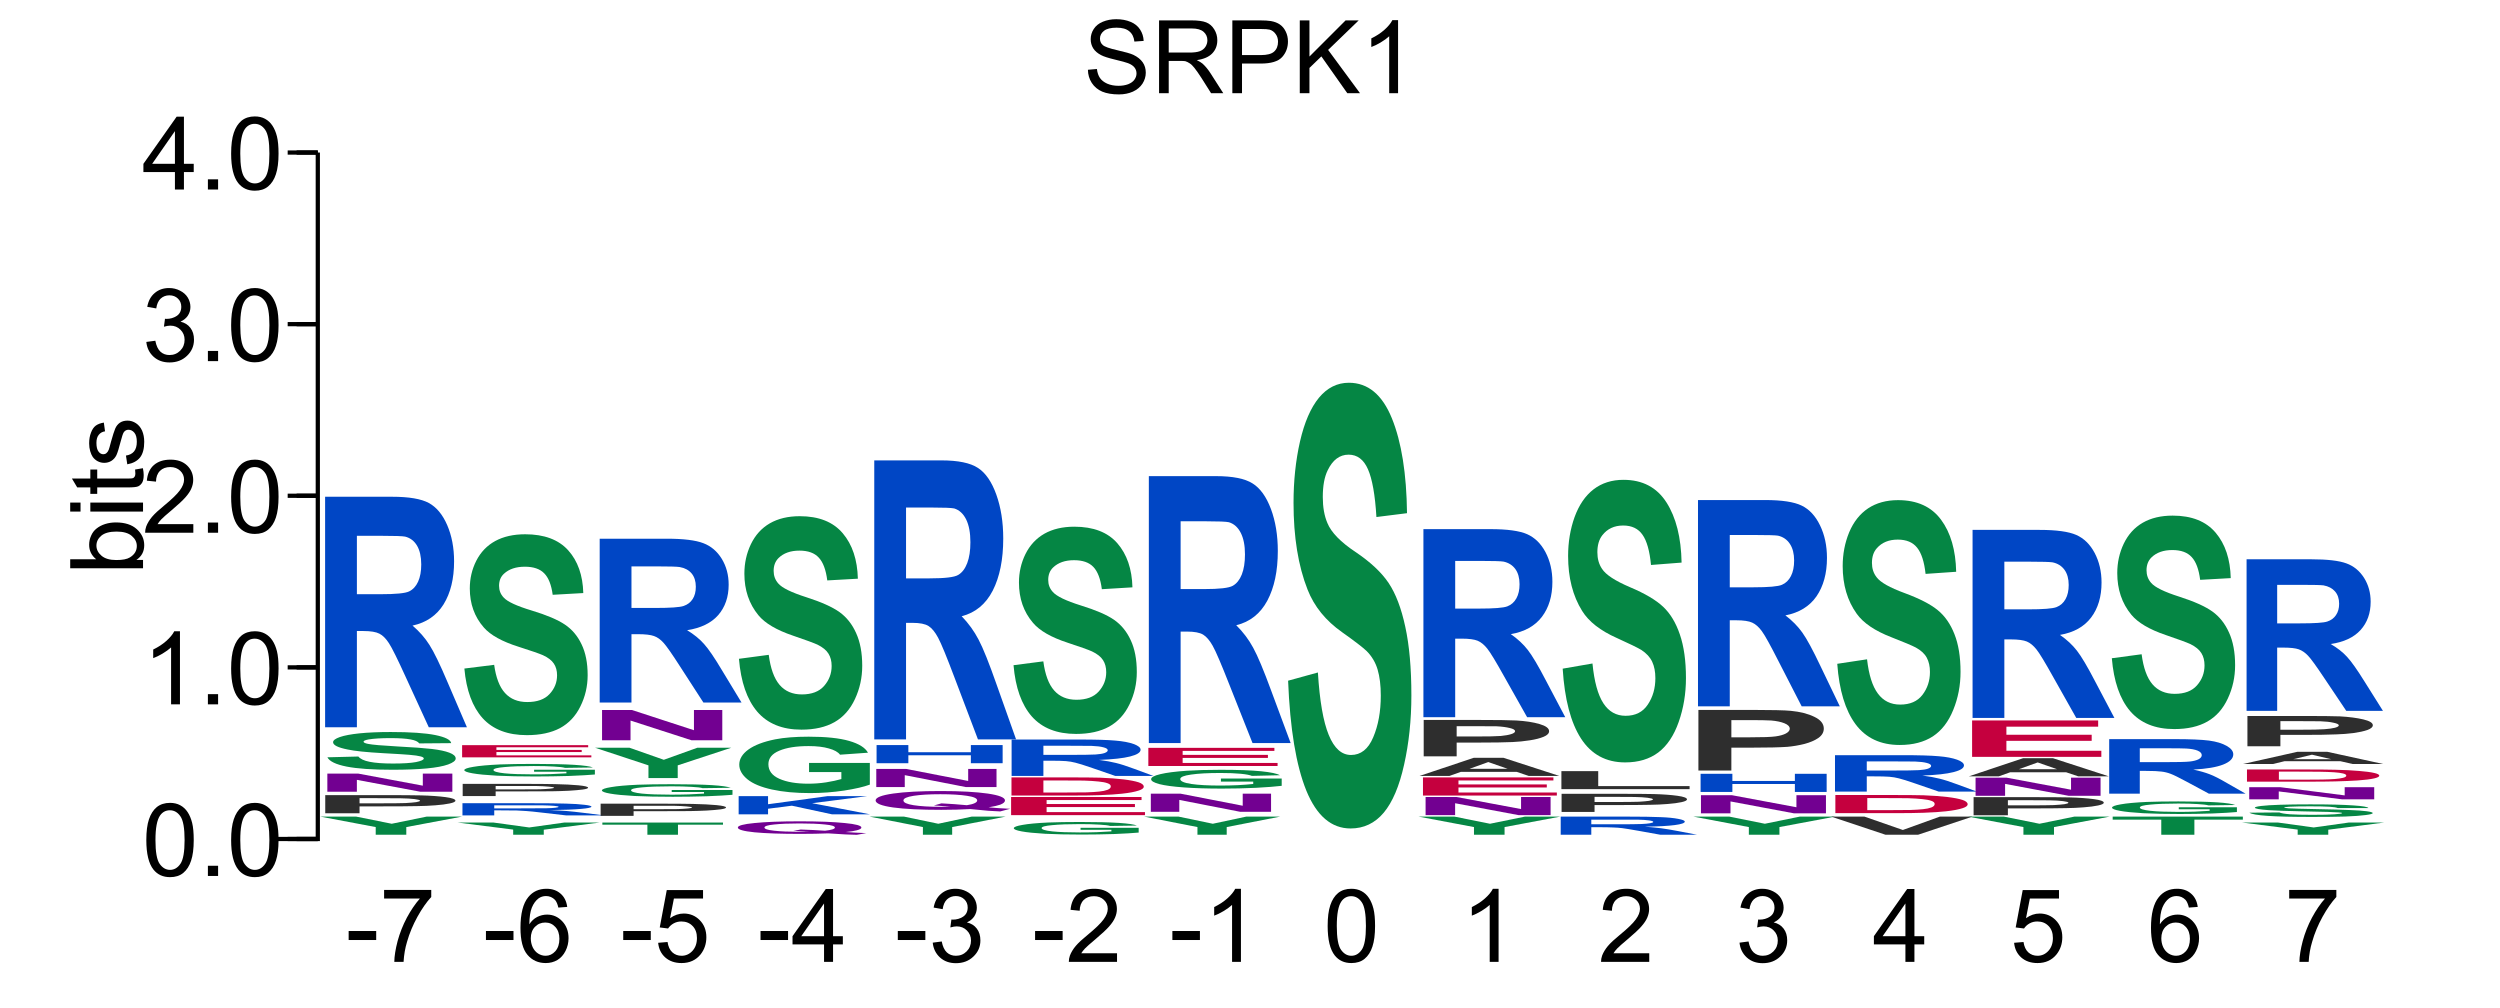 <?xml version="1.0" encoding="UTF-8"?>
<svg xmlns="http://www.w3.org/2000/svg" xmlns:xlink="http://www.w3.org/1999/xlink" width="295pt" height="119pt" viewBox="0 0 295 119" version="1.1">
<defs>
<g>
<symbol overflow="visible" id="glyph0-0">
<path style="stroke:none;" d="M 1.5 0 L 1.5 -7.5 L 7.5 -7.5 L 7.5 0 Z M 1.688 -0.188 L 7.312 -0.188 L 7.312 -7.312 L 1.688 -7.312 Z M 1.688 -0.188 "/>
</symbol>
<symbol overflow="visible" id="glyph0-1">
<path style="stroke:none;" d="M 0.547 -2.766 L 1.609 -2.859 C 1.66 -2.422 1.781 -2.066 1.969 -1.797 C 2.156 -1.523 2.441 -1.301 2.828 -1.125 C 3.223 -0.957 3.664 -0.875 4.156 -0.875 C 4.582 -0.875 4.961 -0.938 5.297 -1.062 C 5.629 -1.195 5.875 -1.375 6.031 -1.594 C 6.195 -1.82 6.281 -2.066 6.281 -2.328 C 6.281 -2.598 6.203 -2.832 6.047 -3.031 C 5.891 -3.238 5.633 -3.41 5.281 -3.547 C 5.039 -3.641 4.523 -3.781 3.734 -3.969 C 2.953 -4.156 2.406 -4.332 2.094 -4.5 C 1.676 -4.719 1.367 -4.984 1.172 -5.297 C 0.973 -5.617 0.875 -5.977 0.875 -6.375 C 0.875 -6.801 0.992 -7.203 1.234 -7.578 C 1.484 -7.961 1.844 -8.25 2.312 -8.438 C 2.789 -8.633 3.316 -8.734 3.891 -8.734 C 4.523 -8.734 5.086 -8.629 5.578 -8.422 C 6.066 -8.223 6.441 -7.922 6.703 -7.516 C 6.961 -7.117 7.102 -6.672 7.125 -6.172 L 6.031 -6.094 C 5.969 -6.633 5.766 -7.039 5.422 -7.312 C 5.086 -7.594 4.594 -7.734 3.938 -7.734 C 3.25 -7.734 2.75 -7.609 2.438 -7.359 C 2.125 -7.109 1.969 -6.805 1.969 -6.453 C 1.969 -6.141 2.078 -5.883 2.297 -5.688 C 2.516 -5.488 3.082 -5.285 4 -5.078 C 4.926 -4.867 5.562 -4.688 5.906 -4.531 C 6.406 -4.289 6.773 -3.992 7.016 -3.641 C 7.254 -3.297 7.375 -2.891 7.375 -2.422 C 7.375 -1.961 7.242 -1.531 6.984 -1.125 C 6.723 -0.727 6.348 -0.414 5.859 -0.188 C 5.367 0.031 4.816 0.141 4.203 0.141 C 3.422 0.141 2.766 0.031 2.234 -0.188 C 1.711 -0.414 1.301 -0.758 1 -1.219 C 0.707 -1.676 0.555 -2.191 0.547 -2.766 Z M 0.547 -2.766 "/>
</symbol>
<symbol overflow="visible" id="glyph0-2">
<path style="stroke:none;" d="M 0.938 0 L 0.938 -8.594 L 4.75 -8.594 C 5.52 -8.594 6.102 -8.516 6.5 -8.359 C 6.895 -8.203 7.211 -7.926 7.453 -7.531 C 7.691 -7.145 7.812 -6.719 7.812 -6.25 C 7.812 -5.633 7.613 -5.117 7.219 -4.703 C 6.82 -4.285 6.211 -4.02 5.391 -3.906 C 5.691 -3.758 5.922 -3.617 6.078 -3.484 C 6.41 -3.18 6.723 -2.801 7.016 -2.344 L 8.516 0 L 7.078 0 L 5.953 -1.781 C 5.617 -2.301 5.344 -2.695 5.125 -2.969 C 4.914 -3.238 4.723 -3.426 4.547 -3.531 C 4.379 -3.645 4.207 -3.727 4.031 -3.781 C 3.906 -3.801 3.695 -3.812 3.406 -3.812 L 2.078 -3.812 L 2.078 0 Z M 2.078 -4.797 L 4.531 -4.797 C 5.039 -4.797 5.441 -4.848 5.734 -4.953 C 6.035 -5.066 6.258 -5.238 6.406 -5.469 C 6.562 -5.707 6.641 -5.969 6.641 -6.25 C 6.641 -6.656 6.488 -6.988 6.188 -7.25 C 5.895 -7.508 5.43 -7.641 4.797 -7.641 L 2.078 -7.641 Z M 2.078 -4.797 "/>
</symbol>
<symbol overflow="visible" id="glyph0-3">
<path style="stroke:none;" d="M 0.922 0 L 0.922 -8.594 L 4.172 -8.594 C 4.734 -8.594 5.164 -8.566 5.469 -8.516 C 5.895 -8.441 6.25 -8.305 6.531 -8.109 C 6.82 -7.91 7.051 -7.633 7.219 -7.281 C 7.395 -6.926 7.484 -6.535 7.484 -6.109 C 7.484 -5.379 7.25 -4.758 6.781 -4.25 C 6.32 -3.75 5.484 -3.5 4.266 -3.5 L 2.062 -3.5 L 2.062 0 Z M 2.062 -4.5 L 4.281 -4.5 C 5.02 -4.5 5.539 -4.633 5.844 -4.906 C 6.156 -5.188 6.312 -5.578 6.312 -6.078 C 6.312 -6.43 6.219 -6.734 6.031 -6.984 C 5.852 -7.242 5.617 -7.414 5.328 -7.5 C 5.129 -7.551 4.773 -7.578 4.266 -7.578 L 2.062 -7.578 Z M 2.062 -4.5 "/>
</symbol>
<symbol overflow="visible" id="glyph0-4">
<path style="stroke:none;" d="M 0.875 0 L 0.875 -8.594 L 2.016 -8.594 L 2.016 -4.328 L 6.281 -8.594 L 7.828 -8.594 L 4.219 -5.109 L 7.984 0 L 6.484 0 L 3.422 -4.344 L 2.016 -2.984 L 2.016 0 Z M 0.875 0 "/>
</symbol>
<symbol overflow="visible" id="glyph0-5">
<path style="stroke:none;" d="M 4.469 0 L 3.422 0 L 3.422 -6.719 C 3.16 -6.477 2.82 -6.234 2.406 -5.984 C 2 -5.742 1.633 -5.566 1.312 -5.453 L 1.312 -6.469 C 1.895 -6.75 2.406 -7.082 2.844 -7.469 C 3.289 -7.863 3.609 -8.25 3.797 -8.625 L 4.469 -8.625 Z M 4.469 0 "/>
</symbol>
<symbol overflow="visible" id="glyph0-6">
<path style="stroke:none;" d="M 0.5 -4.234 C 0.5 -5.254 0.602 -6.07 0.812 -6.688 C 1.02 -7.312 1.328 -7.789 1.734 -8.125 C 2.148 -8.457 2.672 -8.625 3.297 -8.625 C 3.754 -8.625 4.156 -8.531 4.5 -8.344 C 4.852 -8.156 5.145 -7.883 5.375 -7.531 C 5.602 -7.188 5.781 -6.766 5.906 -6.266 C 6.031 -5.766 6.094 -5.086 6.094 -4.234 C 6.094 -3.223 5.988 -2.41 5.781 -1.797 C 5.582 -1.18 5.273 -0.703 4.859 -0.359 C 4.453 -0.023 3.93 0.141 3.297 0.141 C 2.473 0.141 1.82 -0.156 1.344 -0.75 C 0.781 -1.457 0.5 -2.617 0.5 -4.234 Z M 1.578 -4.234 C 1.578 -2.828 1.742 -1.891 2.078 -1.422 C 2.41 -0.953 2.816 -0.719 3.297 -0.719 C 3.785 -0.719 4.191 -0.953 4.516 -1.422 C 4.848 -1.891 5.016 -2.828 5.016 -4.234 C 5.016 -5.648 4.848 -6.586 4.516 -7.047 C 4.191 -7.516 3.781 -7.75 3.281 -7.75 C 2.801 -7.75 2.414 -7.547 2.125 -7.141 C 1.758 -6.617 1.578 -5.648 1.578 -4.234 Z M 1.578 -4.234 "/>
</symbol>
<symbol overflow="visible" id="glyph0-7">
<path style="stroke:none;" d="M 1.094 0 L 1.094 -1.203 L 2.297 -1.203 L 2.297 0 Z M 1.094 0 "/>
</symbol>
<symbol overflow="visible" id="glyph0-8">
<path style="stroke:none;" d="M 6.047 -1.016 L 6.047 0 L 0.359 0 C 0.359 -0.25 0.398 -0.492 0.484 -0.734 C 0.629 -1.117 0.859 -1.5 1.172 -1.875 C 1.492 -2.25 1.957 -2.68 2.562 -3.172 C 3.5 -3.941 4.129 -4.551 4.453 -5 C 4.785 -5.445 4.953 -5.867 4.953 -6.266 C 4.953 -6.68 4.801 -7.031 4.5 -7.312 C 4.195 -7.602 3.805 -7.75 3.328 -7.75 C 2.816 -7.75 2.41 -7.598 2.109 -7.297 C 1.805 -6.992 1.648 -6.57 1.641 -6.031 L 0.562 -6.141 C 0.633 -6.953 0.91 -7.566 1.391 -7.984 C 1.879 -8.41 2.535 -8.625 3.359 -8.625 C 4.18 -8.625 4.832 -8.395 5.312 -7.938 C 5.789 -7.477 6.031 -6.91 6.031 -6.234 C 6.031 -5.891 5.957 -5.551 5.812 -5.219 C 5.676 -4.895 5.441 -4.547 5.109 -4.172 C 4.785 -3.805 4.25 -3.305 3.5 -2.672 C 2.863 -2.141 2.453 -1.773 2.266 -1.578 C 2.086 -1.391 1.941 -1.203 1.828 -1.016 Z M 6.047 -1.016 "/>
</symbol>
<symbol overflow="visible" id="glyph0-9">
<path style="stroke:none;" d="M 0.5 -2.266 L 1.562 -2.406 C 1.676 -1.812 1.879 -1.379 2.172 -1.109 C 2.461 -0.848 2.816 -0.719 3.234 -0.719 C 3.734 -0.719 4.156 -0.891 4.5 -1.234 C 4.844 -1.578 5.016 -2.004 5.016 -2.516 C 5.016 -2.992 4.852 -3.391 4.531 -3.703 C 4.219 -4.023 3.816 -4.188 3.328 -4.188 C 3.129 -4.188 2.879 -4.145 2.578 -4.062 L 2.703 -5 C 2.773 -4.988 2.832 -4.984 2.875 -4.984 C 3.32 -4.984 3.723 -5.098 4.078 -5.328 C 4.441 -5.566 4.625 -5.93 4.625 -6.422 C 4.625 -6.805 4.492 -7.125 4.234 -7.375 C 3.973 -7.633 3.633 -7.766 3.219 -7.766 C 2.812 -7.766 2.469 -7.633 2.188 -7.375 C 1.914 -7.113 1.742 -6.727 1.672 -6.219 L 0.609 -6.406 C 0.734 -7.102 1.023 -7.645 1.484 -8.031 C 1.941 -8.426 2.508 -8.625 3.188 -8.625 C 3.656 -8.625 4.086 -8.52 4.484 -8.312 C 4.879 -8.113 5.18 -7.844 5.391 -7.5 C 5.598 -7.156 5.703 -6.785 5.703 -6.391 C 5.703 -6.023 5.602 -5.688 5.406 -5.375 C 5.207 -5.07 4.914 -4.832 4.531 -4.656 C 5.031 -4.539 5.422 -4.297 5.703 -3.922 C 5.984 -3.555 6.125 -3.094 6.125 -2.531 C 6.125 -1.781 5.848 -1.145 5.297 -0.625 C 4.754 -0.102 4.066 0.156 3.234 0.156 C 2.484 0.156 1.859 -0.066 1.359 -0.516 C 0.859 -0.973 0.57 -1.555 0.5 -2.266 Z M 0.5 -2.266 "/>
</symbol>
<symbol overflow="visible" id="glyph0-10">
<path style="stroke:none;" d="M 3.875 0 L 3.875 -2.062 L 0.156 -2.062 L 0.156 -3.031 L 4.078 -8.594 L 4.938 -8.594 L 4.938 -3.031 L 6.094 -3.031 L 6.094 -2.062 L 4.938 -2.062 L 4.938 0 Z M 3.875 -3.031 L 3.875 -6.891 L 1.188 -3.031 Z M 3.875 -3.031 "/>
</symbol>
<symbol overflow="visible" id="glyph0-11">
<path style="stroke:none;" d="M 0.375 -2.578 L 0.375 -3.641 L 3.625 -3.641 L 3.625 -2.578 Z M 0.375 -2.578 "/>
</symbol>
<symbol overflow="visible" id="glyph0-12">
<path style="stroke:none;" d="M 0.562 -7.469 L 0.562 -8.484 L 6.125 -8.484 L 6.125 -7.656 C 5.582 -7.07 5.039 -6.297 4.5 -5.328 C 3.969 -4.367 3.555 -3.379 3.266 -2.359 C 3.047 -1.641 2.91 -0.852 2.859 0 L 1.766 0 C 1.773 -0.676 1.906 -1.492 2.156 -2.453 C 2.414 -3.41 2.781 -4.332 3.25 -5.219 C 3.727 -6.102 4.238 -6.852 4.781 -7.469 Z M 0.562 -7.469 "/>
</symbol>
<symbol overflow="visible" id="glyph0-13">
<path style="stroke:none;" d="M 5.969 -6.484 L 4.922 -6.406 C 4.828 -6.82 4.695 -7.125 4.531 -7.312 C 4.238 -7.613 3.883 -7.766 3.469 -7.766 C 3.133 -7.766 2.836 -7.672 2.578 -7.484 C 2.254 -7.234 1.992 -6.875 1.797 -6.406 C 1.609 -5.945 1.508 -5.289 1.5 -4.438 C 1.75 -4.82 2.055 -5.109 2.422 -5.297 C 2.797 -5.484 3.188 -5.578 3.594 -5.578 C 4.289 -5.578 4.883 -5.316 5.375 -4.797 C 5.875 -4.273 6.125 -3.609 6.125 -2.797 C 6.125 -2.254 6.004 -1.75 5.766 -1.281 C 5.535 -0.82 5.219 -0.469 4.812 -0.219 C 4.406 0.02 3.945 0.141 3.438 0.141 C 2.551 0.141 1.832 -0.18 1.281 -0.828 C 0.727 -1.473 0.453 -2.535 0.453 -4.016 C 0.453 -5.68 0.758 -6.891 1.375 -7.641 C 1.906 -8.297 2.625 -8.625 3.531 -8.625 C 4.207 -8.625 4.758 -8.43 5.188 -8.047 C 5.625 -7.672 5.883 -7.148 5.969 -6.484 Z M 1.672 -2.781 C 1.672 -2.414 1.742 -2.066 1.891 -1.734 C 2.047 -1.41 2.258 -1.16 2.531 -0.984 C 2.812 -0.805 3.109 -0.719 3.422 -0.719 C 3.859 -0.719 4.238 -0.895 4.562 -1.25 C 4.883 -1.613 5.047 -2.102 5.047 -2.719 C 5.047 -3.312 4.883 -3.781 4.562 -4.125 C 4.25 -4.469 3.852 -4.641 3.375 -4.641 C 2.895 -4.641 2.488 -4.469 2.156 -4.125 C 1.832 -3.781 1.672 -3.332 1.672 -2.781 Z M 1.672 -2.781 "/>
</symbol>
<symbol overflow="visible" id="glyph0-14">
<path style="stroke:none;" d="M 0.5 -2.25 L 1.609 -2.344 C 1.691 -1.801 1.879 -1.395 2.172 -1.125 C 2.473 -0.852 2.836 -0.719 3.266 -0.719 C 3.766 -0.719 4.191 -0.91 4.547 -1.297 C 4.898 -1.68 5.078 -2.188 5.078 -2.812 C 5.078 -3.414 4.906 -3.891 4.562 -4.234 C 4.227 -4.586 3.785 -4.766 3.234 -4.766 C 2.898 -4.766 2.594 -4.688 2.312 -4.531 C 2.039 -4.375 1.828 -4.176 1.672 -3.938 L 0.688 -4.062 L 1.516 -8.469 L 5.797 -8.469 L 5.797 -7.469 L 2.359 -7.469 L 1.906 -5.156 C 2.414 -5.52 2.953 -5.703 3.516 -5.703 C 4.266 -5.703 4.895 -5.441 5.406 -4.922 C 5.926 -4.398 6.188 -3.727 6.188 -2.906 C 6.188 -2.133 5.961 -1.461 5.516 -0.891 C 4.961 -0.203 4.211 0.141 3.266 0.141 C 2.484 0.141 1.844 -0.078 1.344 -0.516 C 0.852 -0.953 0.57 -1.531 0.5 -2.25 Z M 0.5 -2.25 "/>
</symbol>
<symbol overflow="visible" id="glyph1-0">
<path style="stroke:none;" d="M 0 -1.5 L -7.5 -1.5 L -7.5 -7.5 L 0 -7.5 Z M -0.188 -1.688 L -0.188 -7.312 L -7.312 -7.312 L -7.312 -1.688 Z M -0.188 -1.688 "/>
</symbol>
<symbol overflow="visible" id="glyph1-1">
<path style="stroke:none;" d="M 0 -1.766 L 0 -0.781 L -8.594 -0.781 L -8.594 -1.844 L -5.531 -1.844 C -6.082 -2.289 -6.359 -2.859 -6.359 -3.547 C -6.359 -3.93 -6.281 -4.289 -6.125 -4.625 C -5.977 -4.969 -5.766 -5.25 -5.484 -5.469 C -5.203 -5.695 -4.863 -5.875 -4.469 -6 C -4.07 -6.125 -3.648 -6.188 -3.203 -6.188 C -2.141 -6.188 -1.316 -5.922 -0.734 -5.391 C -0.148 -4.859 0.141 -4.227 0.141 -3.5 C 0.141 -2.758 -0.164 -2.18 -0.781 -1.766 Z M -3.156 -1.75 C -2.414 -1.75 -1.879 -1.852 -1.547 -2.062 C -1.004 -2.395 -0.734 -2.844 -0.734 -3.406 C -0.734 -3.863 -0.93 -4.258 -1.328 -4.594 C -1.723 -4.938 -2.32 -5.109 -3.125 -5.109 C -3.938 -5.109 -4.535 -4.945 -4.922 -4.625 C -5.305 -4.301 -5.5 -3.91 -5.5 -3.453 C -5.5 -2.992 -5.297 -2.594 -4.891 -2.25 C -4.492 -1.914 -3.914 -1.75 -3.156 -1.75 Z M -3.156 -1.75 "/>
</symbol>
<symbol overflow="visible" id="glyph1-2">
<path style="stroke:none;" d="M -7.375 -0.797 L -8.594 -0.797 L -8.594 -1.859 L -7.375 -1.859 Z M 0 -0.797 L -6.219 -0.797 L -6.219 -1.859 L 0 -1.859 Z M 0 -0.797 "/>
</symbol>
<symbol overflow="visible" id="glyph1-3">
<path style="stroke:none;" d="M -0.938 -3.094 L -0.016 -3.25 C 0.047 -2.945 0.078 -2.68 0.078 -2.453 C 0.078 -2.066 0.02 -1.77 -0.094 -1.562 C -0.219 -1.352 -0.379 -1.203 -0.578 -1.109 C -0.773 -1.023 -1.191 -0.984 -1.828 -0.984 L -5.406 -0.984 L -5.406 -0.219 L -6.219 -0.219 L -6.219 -0.984 L -7.766 -0.984 L -8.391 -2.031 L -6.219 -2.031 L -6.219 -3.094 L -5.406 -3.094 L -5.406 -2.031 L -1.766 -2.031 C -1.461 -2.031 -1.27 -2.047 -1.188 -2.078 C -1.102 -2.117 -1.035 -2.18 -0.984 -2.266 C -0.93 -2.348 -0.906 -2.469 -0.906 -2.625 C -0.906 -2.75 -0.914 -2.906 -0.938 -3.094 Z M -0.938 -3.094 "/>
</symbol>
<symbol overflow="visible" id="glyph1-4">
<path style="stroke:none;" d="M -1.859 -0.375 L -2.016 -1.406 C -1.598 -1.469 -1.281 -1.629 -1.062 -1.891 C -0.844 -2.16 -0.734 -2.539 -0.734 -3.031 C -0.734 -3.508 -0.828 -3.863 -1.016 -4.094 C -1.211 -4.332 -1.445 -4.453 -1.719 -4.453 C -1.957 -4.453 -2.145 -4.348 -2.281 -4.141 C -2.375 -3.992 -2.492 -3.633 -2.641 -3.062 C -2.836 -2.289 -3.004 -1.754 -3.141 -1.453 C -3.285 -1.16 -3.484 -0.938 -3.734 -0.781 C -3.984 -0.625 -4.266 -0.547 -4.578 -0.547 C -4.848 -0.547 -5.102 -0.609 -5.344 -0.734 C -5.582 -0.859 -5.781 -1.031 -5.938 -1.25 C -6.051 -1.414 -6.148 -1.641 -6.234 -1.922 C -6.316 -2.203 -6.359 -2.508 -6.359 -2.844 C -6.359 -3.32 -6.285 -3.742 -6.141 -4.109 C -6.004 -4.484 -5.816 -4.758 -5.578 -4.938 C -5.336 -5.113 -5.02 -5.234 -4.625 -5.297 L -4.484 -4.266 C -4.797 -4.223 -5.039 -4.086 -5.219 -3.859 C -5.406 -3.641 -5.5 -3.32 -5.5 -2.906 C -5.5 -2.426 -5.414 -2.082 -5.25 -1.875 C -5.094 -1.664 -4.906 -1.562 -4.688 -1.562 C -4.551 -1.562 -4.43 -1.602 -4.328 -1.688 C -4.211 -1.781 -4.117 -1.914 -4.047 -2.094 C -4.004 -2.195 -3.914 -2.508 -3.781 -3.031 C -3.57 -3.781 -3.406 -4.301 -3.281 -4.594 C -3.156 -4.883 -2.973 -5.113 -2.734 -5.281 C -2.492 -5.445 -2.191 -5.531 -1.828 -5.531 C -1.473 -5.531 -1.141 -5.426 -0.828 -5.219 C -0.523 -5.02 -0.285 -4.727 -0.109 -4.344 C 0.055 -3.957 0.141 -3.52 0.141 -3.031 C 0.141 -2.219 -0.023 -1.598 -0.359 -1.172 C -0.703 -0.754 -1.203 -0.488 -1.859 -0.375 Z M -1.859 -0.375 "/>
</symbol>
<symbol overflow="visible" id="glyph2-0">
<path style="stroke:none;" d="M 3.125 0 L 3.125 -1.875 L 15.625 -1.875 L 15.625 0 Z M 3.516 -0.047 L 15.234 -0.047 L 15.234 -1.828 L 3.516 -1.828 Z M 3.516 -0.047 "/>
</symbol>
<symbol overflow="visible" id="glyph2-1">
<path style="stroke:none;" d="M 6.516 0 L 6.516 -0.906 L -0.031 -2.141 L 4.203 -2.141 L 8.406 -1.297 L 12.531 -2.141 L 16.703 -2.141 L 10.125 -0.906 L 10.125 0 Z M 6.516 0 "/>
</symbol>
<symbol overflow="visible" id="glyph3-0">
<path style="stroke:none;" d="M 3.5 0 L 3.5 -1.875 L 17.5 -1.875 L 17.5 0 Z M 3.938 -0.047 L 17.062 -0.047 L 17.062 -1.828 L 3.938 -1.828 Z M 3.938 -0.047 "/>
</symbol>
<symbol overflow="visible" id="glyph3-1">
<path style="stroke:none;" d="M 2.031 0 L 2.031 -2.141 L 8.531 -2.141 C 10.988 -2.141 12.594 -2.129 13.344 -2.109 C 14.488 -2.078 15.445 -2.008 16.219 -1.906 C 17 -1.801 17.391 -1.66 17.391 -1.484 C 17.391 -1.359 17.164 -1.25 16.719 -1.156 C 16.27 -1.062 15.703 -0.988 15.016 -0.938 C 14.328 -0.883 13.629 -0.852 12.922 -0.844 C 11.953 -0.82 10.551 -0.812 8.719 -0.812 L 6.078 -0.812 L 6.078 0 Z M 6.078 -1.781 L 6.078 -1.172 L 8.297 -1.172 C 9.891 -1.172 10.957 -1.18 11.5 -1.203 C 12.039 -1.234 12.461 -1.27 12.766 -1.312 C 13.066 -1.363 13.219 -1.422 13.219 -1.484 C 13.219 -1.555 13.004 -1.617 12.578 -1.672 C 12.148 -1.723 11.609 -1.754 10.953 -1.766 C 10.473 -1.773 9.504 -1.781 8.047 -1.781 Z M 6.078 -1.781 "/>
</symbol>
<symbol overflow="visible" id="glyph4-0">
<path style="stroke:none;" d="M 3.25 0 L 3.25 -1.875 L 16.25 -1.875 L 16.25 0 Z M 3.656 -0.047 L 15.844 -0.047 L 15.844 -1.828 L 3.656 -1.828 Z M 3.656 -0.047 "/>
</symbol>
<symbol overflow="visible" id="glyph4-1">
<path style="stroke:none;" d="M 1.938 0 L 1.938 -2.141 L 5.594 -2.141 L 13.203 -0.719 L 13.203 -2.141 L 16.688 -2.141 L 16.688 0 L 12.922 0 L 5.422 -1.406 L 5.422 0 Z M 1.938 0 "/>
</symbol>
<symbol overflow="visible" id="glyph5-0">
<path style="stroke:none;" d="M 3.25 0 L 3.25 -3.75 L 16.25 -3.75 L 16.25 0 Z M 3.656 -0.094 L 15.844 -0.094 L 15.844 -3.656 L 3.656 -3.656 Z M 3.656 -0.094 "/>
</symbol>
<symbol overflow="visible" id="glyph5-1">
<path style="stroke:none;" d="M 0.938 -1.391 L 4.594 -1.484 C 4.812 -1.203 5.254 -0.992 5.922 -0.859 C 6.598 -0.723 7.508 -0.656 8.656 -0.656 C 9.863 -0.656 10.773 -0.711 11.391 -0.828 C 12.004 -0.953 12.312 -1.094 12.312 -1.25 C 12.312 -1.352 12.18 -1.438 11.922 -1.5 C 11.672 -1.57 11.223 -1.633 10.578 -1.688 C 10.141 -1.727 9.133 -1.789 7.562 -1.875 C 5.551 -1.988 4.141 -2.133 3.328 -2.312 C 2.18 -2.539 1.609 -2.828 1.609 -3.172 C 1.609 -3.391 1.875 -3.594 2.406 -3.781 C 2.945 -3.969 3.723 -4.113 4.734 -4.219 C 5.754 -4.32 6.977 -4.375 8.406 -4.375 C 10.738 -4.375 12.492 -4.254 13.672 -4.016 C 14.859 -3.773 15.484 -3.457 15.547 -3.062 L 11.781 -3.031 C 11.625 -3.25 11.281 -3.406 10.75 -3.5 C 10.219 -3.602 9.422 -3.656 8.359 -3.656 C 7.273 -3.656 6.422 -3.602 5.797 -3.5 C 5.398 -3.426 5.203 -3.336 5.203 -3.234 C 5.203 -3.129 5.391 -3.039 5.766 -2.969 C 6.234 -2.875 7.379 -2.773 9.203 -2.672 C 11.035 -2.578 12.391 -2.477 13.266 -2.375 C 14.148 -2.27 14.836 -2.125 15.328 -1.938 C 15.828 -1.75 16.078 -1.52 16.078 -1.25 C 16.078 -1 15.781 -0.766 15.188 -0.547 C 14.594 -0.336 13.754 -0.18 12.672 -0.078 C 11.586 0.023 10.238 0.078 8.625 0.078 C 6.27 0.078 4.461 -0.047 3.203 -0.297 C 1.941 -0.547 1.188 -0.91 0.938 -1.391 Z M 0.938 -1.391 "/>
</symbol>
<symbol overflow="visible" id="glyph6-0">
<path style="stroke:none;" d="M 3.25 0 L 3.25 -23.75 L 16.25 -23.75 L 16.25 0 Z M 3.656 -0.594 L 15.844 -0.594 L 15.844 -23.156 L 3.656 -23.156 Z M 3.656 -0.594 "/>
</symbol>
<symbol overflow="visible" id="glyph6-1">
<path style="stroke:none;" d="M 1.906 0 L 1.906 -27.203 L 9.812 -27.203 C 11.801 -27.203 13.242 -26.957 14.141 -26.469 C 15.047 -25.977 15.77 -25.109 16.312 -23.859 C 16.852 -22.609 17.125 -21.18 17.125 -19.578 C 17.125 -17.535 16.711 -15.848 15.891 -14.516 C 15.066 -13.191 13.844 -12.352 12.219 -12 C 13.031 -11.312 13.695 -10.551 14.219 -9.719 C 14.75 -8.895 15.461 -7.426 16.359 -5.312 L 18.641 0 L 14.141 0 L 11.422 -5.922 C 10.461 -8.035 9.801 -9.367 9.438 -9.922 C 9.082 -10.473 8.707 -10.848 8.312 -11.047 C 7.914 -11.254 7.285 -11.359 6.422 -11.359 L 5.656 -11.359 L 5.656 0 Z M 5.656 -15.703 L 8.438 -15.703 C 10.238 -15.703 11.363 -15.812 11.812 -16.031 C 12.27 -16.25 12.625 -16.629 12.875 -17.172 C 13.125 -17.723 13.25 -18.406 13.25 -19.219 C 13.25 -20.133 13.082 -20.875 12.75 -21.438 C 12.414 -22 11.945 -22.352 11.344 -22.5 C 11.031 -22.562 10.113 -22.594 8.594 -22.594 L 5.656 -22.594 Z M 5.656 -15.703 "/>
</symbol>
<symbol overflow="visible" id="glyph7-0">
<path style="stroke:none;" d="M 3.125 0 L 3.125 -1.25 L 15.625 -1.25 L 15.625 0 Z M 3.516 -0.031 L 15.234 -0.031 L 15.234 -1.219 L 3.516 -1.219 Z M 3.516 -0.031 "/>
</symbol>
<symbol overflow="visible" id="glyph7-1">
<path style="stroke:none;" d="M 6.516 0 L 6.516 -0.609 L -0.031 -1.438 L 4.203 -1.438 L 8.406 -0.859 L 12.531 -1.438 L 16.703 -1.438 L 10.125 -0.594 L 10.125 0 Z M 6.516 0 "/>
</symbol>
<symbol overflow="visible" id="glyph8-0">
<path style="stroke:none;" d="M 3.25 0 L 3.25 -1.25 L 16.25 -1.25 L 16.25 0 Z M 3.656 -0.031 L 15.844 -0.031 L 15.844 -1.219 L 3.656 -1.219 Z M 3.656 -0.031 "/>
</symbol>
<symbol overflow="visible" id="glyph8-1">
<path style="stroke:none;" d="M 1.906 0 L 1.906 -1.438 L 9.812 -1.438 C 11.801 -1.438 13.242 -1.422 14.141 -1.391 C 15.047 -1.367 15.77 -1.32 16.312 -1.25 C 16.852 -1.188 17.125 -1.113 17.125 -1.031 C 17.125 -0.926 16.711 -0.836 15.891 -0.766 C 15.066 -0.691 13.844 -0.645 12.219 -0.625 C 13.031 -0.594 13.695 -0.555 14.219 -0.516 C 14.75 -0.473 15.461 -0.395 16.359 -0.281 L 18.641 0 L 14.141 0 L 11.422 -0.312 C 10.461 -0.426 9.801 -0.492 9.438 -0.516 C 9.082 -0.547 8.707 -0.566 8.312 -0.578 C 7.914 -0.586 7.285 -0.594 6.422 -0.594 L 5.656 -0.594 L 5.656 0 Z M 5.656 -0.828 L 8.438 -0.828 C 10.238 -0.828 11.363 -0.832 11.812 -0.844 C 12.27 -0.852 12.625 -0.875 12.875 -0.906 C 13.125 -0.938 13.25 -0.973 13.25 -1.016 C 13.25 -1.055 13.082 -1.094 12.75 -1.125 C 12.414 -1.156 11.945 -1.176 11.344 -1.188 C 11.031 -1.188 10.113 -1.188 8.594 -1.188 L 5.656 -1.188 Z M 5.656 -0.828 "/>
</symbol>
<symbol overflow="visible" id="glyph9-0">
<path style="stroke:none;" d="M 3.375 0 L 3.375 -1.25 L 16.875 -1.25 L 16.875 0 Z M 3.797 -0.031 L 16.453 -0.031 L 16.453 -1.219 L 3.797 -1.219 Z M 3.797 -0.031 "/>
</symbol>
<symbol overflow="visible" id="glyph9-1">
<path style="stroke:none;" d="M 1.969 0 L 1.969 -1.438 L 8.234 -1.438 C 10.598 -1.438 12.145 -1.426 12.875 -1.406 C 13.977 -1.383 14.898 -1.336 15.641 -1.266 C 16.391 -1.191 16.766 -1.098 16.766 -0.984 C 16.766 -0.898 16.551 -0.828 16.125 -0.766 C 15.695 -0.711 15.148 -0.664 14.484 -0.625 C 13.816 -0.594 13.141 -0.57 12.453 -0.562 C 11.523 -0.551 10.176 -0.547 8.406 -0.547 L 5.859 -0.547 L 5.859 0 Z M 5.859 -1.188 L 5.859 -0.781 L 8 -0.781 C 9.539 -0.781 10.566 -0.785 11.078 -0.797 C 11.598 -0.816 12.004 -0.844 12.297 -0.875 C 12.598 -0.906 12.75 -0.941 12.75 -0.984 C 12.75 -1.035 12.539 -1.078 12.125 -1.109 C 11.719 -1.148 11.195 -1.176 10.562 -1.188 C 10.094 -1.188 9.156 -1.188 7.75 -1.188 Z M 5.859 -1.188 "/>
</symbol>
<symbol overflow="visible" id="glyph10-0">
<path style="stroke:none;" d="M 2.875 0 L 2.875 -1.25 L 14.375 -1.25 L 14.375 0 Z M 3.234 -0.031 L 14.016 -0.031 L 14.016 -1.219 L 3.234 -1.219 Z M 3.234 -0.031 "/>
</symbol>
<symbol overflow="visible" id="glyph10-1">
<path style="stroke:none;" d="M 9.328 -0.531 L 9.328 -0.766 L 16.5 -0.766 L 16.5 -0.203 C 15.801 -0.141 14.789 -0.082 13.469 -0.031 C 12.145 0.008 10.805 0.031 9.453 0.031 C 7.734 0.031 6.234 0 4.953 -0.062 C 3.672 -0.133 2.707 -0.227 2.062 -0.344 C 1.414 -0.457 1.094 -0.582 1.094 -0.719 C 1.094 -0.863 1.453 -0.992 2.172 -1.109 C 2.891 -1.234 3.941 -1.328 5.328 -1.391 C 6.391 -1.43 7.707 -1.453 9.281 -1.453 C 11.32 -1.453 12.914 -1.414 14.062 -1.344 C 15.219 -1.27 15.957 -1.164 16.281 -1.031 L 12.984 -0.984 C 12.754 -1.055 12.316 -1.109 11.672 -1.141 C 11.035 -1.18 10.238 -1.203 9.281 -1.203 C 7.82 -1.203 6.664 -1.16 5.812 -1.078 C 4.957 -1.004 4.531 -0.891 4.531 -0.734 C 4.531 -0.566 4.961 -0.438 5.828 -0.344 C 6.691 -0.258 7.832 -0.219 9.25 -0.219 C 9.938 -0.219 10.629 -0.227 11.328 -0.25 C 12.035 -0.281 12.641 -0.312 13.141 -0.344 L 13.141 -0.531 Z M 9.328 -0.531 "/>
</symbol>
<symbol overflow="visible" id="glyph11-0">
<path style="stroke:none;" d="M 3.5 0 L 3.5 -1.25 L 17.5 -1.25 L 17.5 0 Z M 3.938 -0.031 L 17.062 -0.031 L 17.062 -1.219 L 3.938 -1.219 Z M 3.938 -0.031 "/>
</symbol>
<symbol overflow="visible" id="glyph11-1">
<path style="stroke:none;" d="M 2.031 0 L 2.031 -1.438 L 16.906 -1.438 L 16.906 -1.188 L 6.078 -1.188 L 6.078 -0.875 L 16.141 -0.875 L 16.141 -0.625 L 6.078 -0.625 L 6.078 -0.234 L 17.281 -0.234 L 17.281 0 Z M 2.031 0 "/>
</symbol>
<symbol overflow="visible" id="glyph12-0">
<path style="stroke:none;" d="M 3.125 0 L 3.125 -20 L 15.625 -20 L 15.625 0 Z M 3.516 -0.5 L 15.234 -0.5 L 15.234 -19.5 L 3.516 -19.5 Z M 3.516 -0.5 "/>
</symbol>
<symbol overflow="visible" id="glyph12-1">
<path style="stroke:none;" d="M 0.906 -7.453 L 4.422 -7.891 C 4.629 -6.379 5.055 -5.27 5.703 -4.562 C 6.348 -3.852 7.223 -3.5 8.328 -3.5 C 9.492 -3.5 10.367 -3.812 10.953 -4.438 C 11.547 -5.07 11.844 -5.812 11.844 -6.656 C 11.844 -7.195 11.719 -7.656 11.469 -8.031 C 11.219 -8.414 10.785 -8.75 10.172 -9.031 C 9.742 -9.219 8.781 -9.551 7.281 -10.031 C 5.344 -10.645 3.984 -11.398 3.203 -12.297 C 2.098 -13.555 1.547 -15.094 1.547 -16.906 C 1.547 -18.07 1.801 -19.16 2.312 -20.172 C 2.832 -21.191 3.578 -21.969 4.547 -22.5 C 5.523 -23.031 6.703 -23.297 8.078 -23.297 C 10.328 -23.297 12.02 -22.664 13.156 -21.406 C 14.289 -20.145 14.883 -18.461 14.938 -16.359 L 11.328 -16.156 C 11.172 -17.332 10.836 -18.176 10.328 -18.688 C 9.828 -19.207 9.066 -19.469 8.047 -19.469 C 6.992 -19.469 6.172 -19.191 5.578 -18.641 C 5.191 -18.285 5 -17.812 5 -17.219 C 5 -16.676 5.18 -16.211 5.547 -15.828 C 5.992 -15.336 7.098 -14.828 8.859 -14.297 C 10.617 -13.766 11.922 -13.211 12.766 -12.641 C 13.609 -12.078 14.266 -11.301 14.734 -10.312 C 15.211 -9.332 15.453 -8.117 15.453 -6.672 C 15.453 -5.359 15.164 -4.129 14.594 -2.984 C 14.031 -1.836 13.227 -0.984 12.188 -0.422 C 11.145 0.129 9.844 0.406 8.281 0.406 C 6.02 0.406 4.281 -0.258 3.062 -1.594 C 1.852 -2.938 1.133 -4.891 0.906 -7.453 Z M 0.906 -7.453 "/>
</symbol>
<symbol overflow="visible" id="glyph13-0">
<path style="stroke:none;" d="M 3.125 0 L 3.125 -1.25 L 15.625 -1.25 L 15.625 0 Z M 3.516 -0.031 L 15.234 -0.031 L 15.234 -1.219 L 3.516 -1.219 Z M 3.516 -0.031 "/>
</symbol>
<symbol overflow="visible" id="glyph13-1">
<path style="stroke:none;" d="M 5.844 0 L 5.844 -1.188 L 0.531 -1.188 L 0.531 -1.438 L 14.766 -1.438 L 14.766 -1.188 L 9.453 -1.188 L 9.453 0 Z M 5.844 0 "/>
</symbol>
<symbol overflow="visible" id="glyph14-0">
<path style="stroke:none;" d="M 3.375 0 L 3.375 -1.25 L 16.875 -1.25 L 16.875 0 Z M 3.797 -0.031 L 16.453 -0.031 L 16.453 -1.219 L 3.797 -1.219 Z M 3.797 -0.031 "/>
</symbol>
<symbol overflow="visible" id="glyph14-1">
<path style="stroke:none;" d="M 1.969 0 L 1.969 -1.438 L 8.234 -1.438 C 10.598 -1.438 12.145 -1.426 12.875 -1.406 C 13.977 -1.383 14.898 -1.336 15.641 -1.266 C 16.391 -1.191 16.766 -1.098 16.766 -0.984 C 16.766 -0.898 16.551 -0.828 16.125 -0.766 C 15.695 -0.711 15.148 -0.664 14.484 -0.625 C 13.816 -0.594 13.141 -0.57 12.453 -0.562 C 11.523 -0.551 10.176 -0.547 8.406 -0.547 L 5.859 -0.547 L 5.859 0 Z M 5.859 -1.188 L 5.859 -0.781 L 8 -0.781 C 9.539 -0.781 10.566 -0.785 11.078 -0.797 C 11.598 -0.816 12.004 -0.844 12.297 -0.875 C 12.598 -0.906 12.75 -0.941 12.75 -0.984 C 12.75 -1.035 12.539 -1.078 12.125 -1.109 C 11.719 -1.148 11.195 -1.176 10.562 -1.188 C 10.094 -1.188 9.156 -1.188 7.75 -1.188 Z M 5.859 -1.188 "/>
</symbol>
<symbol overflow="visible" id="glyph15-0">
<path style="stroke:none;" d="M 2.875 0 L 2.875 -1.25 L 14.375 -1.25 L 14.375 0 Z M 3.234 -0.031 L 14.016 -0.031 L 14.016 -1.219 L 3.234 -1.219 Z M 3.234 -0.031 "/>
</symbol>
<symbol overflow="visible" id="glyph15-1">
<path style="stroke:none;" d="M 9.328 -0.531 L 9.328 -0.766 L 16.5 -0.766 L 16.5 -0.203 C 15.801 -0.141 14.789 -0.082 13.469 -0.031 C 12.145 0.008 10.805 0.031 9.453 0.031 C 7.734 0.031 6.234 0 4.953 -0.062 C 3.672 -0.133 2.707 -0.227 2.062 -0.344 C 1.414 -0.457 1.094 -0.582 1.094 -0.719 C 1.094 -0.863 1.453 -0.992 2.172 -1.109 C 2.891 -1.234 3.941 -1.328 5.328 -1.391 C 6.391 -1.43 7.707 -1.453 9.281 -1.453 C 11.32 -1.453 12.914 -1.414 14.062 -1.344 C 15.219 -1.27 15.957 -1.164 16.281 -1.031 L 12.984 -0.984 C 12.754 -1.055 12.316 -1.109 11.672 -1.141 C 11.035 -1.18 10.238 -1.203 9.281 -1.203 C 7.82 -1.203 6.664 -1.16 5.812 -1.078 C 4.957 -1.004 4.531 -0.891 4.531 -0.734 C 4.531 -0.566 4.961 -0.438 5.828 -0.344 C 6.691 -0.258 7.832 -0.219 9.25 -0.219 C 9.938 -0.219 10.629 -0.227 11.328 -0.25 C 12.035 -0.281 12.641 -0.312 13.141 -0.344 L 13.141 -0.531 Z M 9.328 -0.531 "/>
</symbol>
<symbol overflow="visible" id="glyph16-0">
<path style="stroke:none;" d="M 3 0 L 3 -3.125 L 15 -3.125 L 15 0 Z M 3.375 -0.078 L 14.625 -0.078 L 14.625 -3.047 L 3.375 -3.047 Z M 3.375 -0.078 "/>
</symbol>
<symbol overflow="visible" id="glyph16-1">
<path style="stroke:none;" d="M 6.266 0 L 6.266 -1.5 L -0.031 -3.578 L 4.031 -3.578 L 8.078 -2.156 L 12.031 -3.578 L 16.031 -3.578 L 9.719 -1.5 L 9.719 0 Z M 6.266 0 "/>
</symbol>
<symbol overflow="visible" id="glyph17-0">
<path style="stroke:none;" d="M 3.125 0 L 3.125 -3.125 L 15.625 -3.125 L 15.625 0 Z M 3.516 -0.078 L 15.234 -0.078 L 15.234 -3.047 L 3.516 -3.047 Z M 3.516 -0.078 "/>
</symbol>
<symbol overflow="visible" id="glyph17-1">
<path style="stroke:none;" d="M 1.859 0 L 1.859 -3.578 L 5.375 -3.578 L 12.703 -1.188 L 12.703 -3.578 L 16.047 -3.578 L 16.047 0 L 12.422 0 L 5.219 -2.328 L 5.219 0 Z M 1.859 0 "/>
</symbol>
<symbol overflow="visible" id="glyph18-0">
<path style="stroke:none;" d="M 3.25 0 L 3.25 -16.875 L 16.25 -16.875 L 16.25 0 Z M 3.656 -0.422 L 15.844 -0.422 L 15.844 -16.453 L 3.656 -16.453 Z M 3.656 -0.422 "/>
</symbol>
<symbol overflow="visible" id="glyph18-1">
<path style="stroke:none;" d="M 1.906 0 L 1.906 -19.328 L 9.812 -19.328 C 11.801 -19.328 13.242 -19.148 14.141 -18.797 C 15.047 -18.453 15.77 -17.836 16.312 -16.953 C 16.852 -16.066 17.125 -15.051 17.125 -13.906 C 17.125 -12.457 16.711 -11.258 15.891 -10.312 C 15.066 -9.375 13.844 -8.781 12.219 -8.531 C 13.031 -8.039 13.695 -7.5 14.219 -6.906 C 14.75 -6.32 15.461 -5.273 16.359 -3.766 L 18.641 0 L 14.141 0 L 11.422 -4.203 C 10.461 -5.703 9.801 -6.648 9.438 -7.047 C 9.082 -7.441 8.707 -7.707 8.312 -7.844 C 7.914 -7.988 7.285 -8.062 6.422 -8.062 L 5.656 -8.062 L 5.656 0 Z M 5.656 -11.156 L 8.438 -11.156 C 10.238 -11.156 11.363 -11.234 11.812 -11.391 C 12.27 -11.547 12.625 -11.816 12.875 -12.203 C 13.125 -12.586 13.25 -13.07 13.25 -13.656 C 13.25 -14.312 13.082 -14.836 12.75 -15.234 C 12.414 -15.629 11.945 -15.879 11.344 -15.984 C 11.031 -16.035 10.113 -16.062 8.594 -16.062 L 5.656 -16.062 Z M 5.656 -11.156 "/>
</symbol>
<symbol overflow="visible" id="glyph19-0">
<path style="stroke:none;" d="M 2.625 0 L 2.625 -1.25 L 13.125 -1.25 L 13.125 0 Z M 2.953 -0.031 L 12.797 -0.031 L 12.797 -1.219 L 2.953 -1.219 Z M 2.953 -0.031 "/>
</symbol>
<symbol overflow="visible" id="glyph19-1">
<path style="stroke:none;" d="M 13.625 -0.188 C 14.375 -0.133 15.188 -0.094 16.062 -0.062 L 14.938 0.141 C 14.477 0.129 14.031 0.113 13.594 0.094 C 13.5 0.082 12.828 0.039 11.578 -0.031 C 10.586 0.008 9.5 0.031 8.312 0.031 C 6 0.031 4.188 -0.031 2.875 -0.156 C 1.562 -0.289 0.906 -0.477 0.906 -0.719 C 0.906 -0.945 1.562 -1.125 2.875 -1.25 C 4.188 -1.383 5.969 -1.453 8.219 -1.453 C 10.445 -1.453 12.211 -1.383 13.516 -1.25 C 14.828 -1.125 15.484 -0.945 15.484 -0.719 C 15.484 -0.594 15.301 -0.484 14.938 -0.391 C 14.664 -0.316 14.227 -0.25 13.625 -0.188 Z M 11.188 -0.344 C 11.57 -0.383 11.863 -0.438 12.062 -0.5 C 12.258 -0.562 12.359 -0.633 12.359 -0.719 C 12.359 -0.883 11.973 -1.004 11.203 -1.078 C 10.441 -1.16 9.441 -1.203 8.203 -1.203 C 6.961 -1.203 5.957 -1.16 5.188 -1.078 C 4.426 -1.004 4.047 -0.883 4.047 -0.719 C 4.047 -0.551 4.426 -0.426 5.188 -0.344 C 5.957 -0.258 6.93 -0.219 8.109 -0.219 C 8.547 -0.219 8.961 -0.223 9.359 -0.234 C 8.734 -0.273 8.102 -0.305 7.469 -0.328 L 8.328 -0.484 C 9.328 -0.453 10.281 -0.406 11.188 -0.344 Z M 11.188 -0.344 "/>
</symbol>
<symbol overflow="visible" id="glyph20-0">
<path style="stroke:none;" d="M 3 0 L 3 -1.875 L 15 -1.875 L 15 0 Z M 3.375 -0.047 L 14.625 -0.047 L 14.625 -1.828 L 3.375 -1.828 Z M 3.375 -0.047 "/>
</symbol>
<symbol overflow="visible" id="glyph20-1">
<path style="stroke:none;" d="M 1.797 0 L 1.797 -2.141 L 5.266 -2.141 L 5.266 -1.188 L 12.266 -2.141 L 16.938 -2.141 L 10.469 -1.312 L 17.281 0 L 12.797 0 L 8.078 -1.016 L 5.266 -0.656 L 5.266 0 Z M 1.797 0 "/>
</symbol>
<symbol overflow="visible" id="glyph21-0">
<path style="stroke:none;" d="M 2.875 0 L 2.875 -5.625 L 14.375 -5.625 L 14.375 0 Z M 3.234 -0.141 L 14.016 -0.141 L 14.016 -5.484 L 3.234 -5.484 Z M 3.234 -0.141 "/>
</symbol>
<symbol overflow="visible" id="glyph21-1">
<path style="stroke:none;" d="M 9.328 -2.375 L 9.328 -3.453 L 16.5 -3.453 L 16.5 -0.891 C 15.801 -0.629 14.789 -0.395 13.469 -0.188 C 12.145 0.008 10.805 0.109 9.453 0.109 C 7.734 0.109 6.234 -0.031 4.953 -0.312 C 3.672 -0.594 2.707 -0.992 2.062 -1.516 C 1.414 -2.047 1.094 -2.625 1.094 -3.25 C 1.094 -3.914 1.453 -4.508 2.172 -5.031 C 2.891 -5.551 3.941 -5.953 5.328 -6.234 C 6.391 -6.441 7.707 -6.547 9.281 -6.547 C 11.32 -6.547 12.914 -6.379 14.062 -6.047 C 15.219 -5.711 15.957 -5.25 16.281 -4.656 L 12.984 -4.422 C 12.754 -4.734 12.316 -4.977 11.672 -5.156 C 11.035 -5.344 10.238 -5.438 9.281 -5.438 C 7.82 -5.438 6.664 -5.254 5.812 -4.891 C 4.957 -4.535 4.531 -4.004 4.531 -3.297 C 4.531 -2.535 4.961 -1.961 5.828 -1.578 C 6.691 -1.191 7.832 -1 9.25 -1 C 9.938 -1 10.629 -1.051 11.328 -1.156 C 12.035 -1.27 12.641 -1.398 13.141 -1.547 L 13.141 -2.375 Z M 9.328 -2.375 "/>
</symbol>
<symbol overflow="visible" id="glyph22-0">
<path style="stroke:none;" d="M 3.125 0 L 3.125 -21.25 L 15.625 -21.25 L 15.625 0 Z M 3.516 -0.531 L 15.234 -0.531 L 15.234 -20.719 L 3.516 -20.719 Z M 3.516 -0.531 "/>
</symbol>
<symbol overflow="visible" id="glyph22-1">
<path style="stroke:none;" d="M 0.906 -7.922 L 4.422 -8.391 C 4.629 -6.785 5.055 -5.602 5.703 -4.844 C 6.348 -4.094 7.223 -3.719 8.328 -3.719 C 9.492 -3.719 10.367 -4.051 10.953 -4.719 C 11.547 -5.395 11.844 -6.18 11.844 -7.078 C 11.844 -7.648 11.719 -8.133 11.469 -8.531 C 11.219 -8.938 10.785 -9.289 10.172 -9.594 C 9.742 -9.789 8.781 -10.145 7.281 -10.656 C 5.344 -11.312 3.984 -12.113 3.203 -13.062 C 2.098 -14.406 1.547 -16.039 1.547 -17.969 C 1.547 -19.207 1.801 -20.363 2.312 -21.438 C 2.832 -22.52 3.578 -23.344 4.547 -23.906 C 5.523 -24.469 6.703 -24.75 8.078 -24.75 C 10.328 -24.75 12.02 -24.078 13.156 -22.734 C 14.289 -21.398 14.883 -19.613 14.938 -17.375 L 11.328 -17.172 C 11.172 -18.422 10.836 -19.316 10.328 -19.859 C 9.828 -20.41 9.066 -20.688 8.047 -20.688 C 6.992 -20.688 6.172 -20.395 5.578 -19.812 C 5.191 -19.426 5 -18.922 5 -18.297 C 5 -17.723 5.18 -17.227 5.547 -16.812 C 5.992 -16.289 7.098 -15.75 8.859 -15.188 C 10.617 -14.625 11.922 -14.039 12.766 -13.438 C 13.609 -12.832 14.266 -12.004 14.734 -10.953 C 15.211 -9.91 15.453 -8.625 15.453 -7.094 C 15.453 -5.695 15.164 -4.391 14.594 -3.172 C 14.031 -1.953 13.227 -1.047 12.188 -0.453 C 11.145 0.141 9.844 0.438 8.281 0.438 C 6.02 0.438 4.281 -0.27 3.062 -1.688 C 1.852 -3.113 1.133 -5.191 0.906 -7.922 Z M 0.906 -7.922 "/>
</symbol>
<symbol overflow="visible" id="glyph23-0">
<path style="stroke:none;" d="M 3 0 L 3 -1.875 L 15 -1.875 L 15 0 Z M 3.375 -0.047 L 14.625 -0.047 L 14.625 -1.828 L 3.375 -1.828 Z M 3.375 -0.047 "/>
</symbol>
<symbol overflow="visible" id="glyph23-1">
<path style="stroke:none;" d="M 6.266 0 L 6.266 -0.906 L -0.031 -2.141 L 4.031 -2.141 L 8.078 -1.297 L 12.031 -2.141 L 16.031 -2.141 L 9.719 -0.906 L 9.719 0 Z M 6.266 0 "/>
</symbol>
<symbol overflow="visible" id="glyph24-0">
<path style="stroke:none;" d="M 2.75 0 L 2.75 -1.875 L 13.75 -1.875 L 13.75 0 Z M 3.094 -0.047 L 13.406 -0.047 L 13.406 -1.828 L 3.094 -1.828 Z M 3.094 -0.047 "/>
</symbol>
<symbol overflow="visible" id="glyph24-1">
<path style="stroke:none;" d="M 14.281 -0.266 C 15.062 -0.191 15.91 -0.133 16.828 -0.094 L 15.656 0.219 C 15.176 0.195 14.707 0.172 14.25 0.141 C 14.145 0.129 13.438 0.062 12.125 -0.062 C 11.094 0 9.953 0.031 8.703 0.031 C 6.285 0.031 4.391 -0.062 3.016 -0.25 C 1.641 -0.445 0.953 -0.723 0.953 -1.078 C 0.953 -1.422 1.641 -1.691 3.016 -1.891 C 4.391 -2.086 6.254 -2.188 8.609 -2.188 C 10.953 -2.188 12.805 -2.086 14.172 -1.891 C 15.535 -1.691 16.219 -1.422 16.219 -1.078 C 16.219 -0.891 16.031 -0.723 15.656 -0.578 C 15.363 -0.473 14.906 -0.367 14.281 -0.266 Z M 11.719 -0.516 C 12.125 -0.578 12.426 -0.656 12.625 -0.75 C 12.832 -0.844 12.938 -0.953 12.938 -1.078 C 12.938 -1.328 12.535 -1.508 11.734 -1.625 C 10.93 -1.75 9.883 -1.812 8.594 -1.812 C 7.301 -1.812 6.25 -1.75 5.438 -1.625 C 4.633 -1.5 4.234 -1.316 4.234 -1.078 C 4.234 -0.828 4.633 -0.641 5.438 -0.516 C 6.25 -0.391 7.27 -0.328 8.5 -0.328 C 8.957 -0.328 9.391 -0.336 9.797 -0.359 C 9.148 -0.41 8.492 -0.453 7.828 -0.484 L 8.719 -0.734 C 9.77 -0.68 10.77 -0.609 11.719 -0.516 Z M 11.719 -0.516 "/>
</symbol>
<symbol overflow="visible" id="glyph25-0">
<path style="stroke:none;" d="M 3.125 0 L 3.125 -1.875 L 15.625 -1.875 L 15.625 0 Z M 3.516 -0.047 L 15.234 -0.047 L 15.234 -1.828 L 3.516 -1.828 Z M 3.516 -0.047 "/>
</symbol>
<symbol overflow="visible" id="glyph25-1">
<path style="stroke:none;" d="M 1.859 0 L 1.859 -2.141 L 5.375 -2.141 L 12.703 -0.719 L 12.703 -2.141 L 16.047 -2.141 L 16.047 0 L 12.422 0 L 5.219 -1.406 L 5.219 0 Z M 1.859 0 "/>
</symbol>
<symbol overflow="visible" id="glyph26-0">
<path style="stroke:none;" d="M 3.25 0 L 3.25 -1.875 L 16.25 -1.875 L 16.25 0 Z M 3.656 -0.047 L 15.844 -0.047 L 15.844 -1.828 L 3.656 -1.828 Z M 3.656 -0.047 "/>
</symbol>
<symbol overflow="visible" id="glyph26-1">
<path style="stroke:none;" d="M 1.906 0 L 1.906 -2.141 L 5.656 -2.141 L 5.656 -1.297 L 13.031 -1.297 L 13.031 -2.141 L 16.781 -2.141 L 16.781 0 L 13.031 0 L 13.031 -0.938 L 5.656 -0.938 L 5.656 0 Z M 1.906 0 "/>
</symbol>
<symbol overflow="visible" id="glyph27-0">
<path style="stroke:none;" d="M 3.25 0 L 3.25 -28.75 L 16.25 -28.75 L 16.25 0 Z M 3.656 -0.719 L 15.844 -0.719 L 15.844 -28.031 L 3.656 -28.031 Z M 3.656 -0.719 "/>
</symbol>
<symbol overflow="visible" id="glyph27-1">
<path style="stroke:none;" d="M 1.906 0 L 1.906 -32.922 L 9.812 -32.922 C 11.801 -32.922 13.242 -32.625 14.141 -32.031 C 15.047 -31.445 15.77 -30.395 16.312 -28.875 C 16.852 -27.363 17.125 -25.641 17.125 -23.703 C 17.125 -21.223 16.711 -19.176 15.891 -17.562 C 15.066 -15.957 13.844 -14.945 12.219 -14.531 C 13.031 -13.695 13.695 -12.773 14.219 -11.766 C 14.75 -10.766 15.461 -8.984 16.359 -6.422 L 18.641 0 L 14.141 0 L 11.422 -7.172 C 10.461 -9.723 9.801 -11.332 9.438 -12 C 9.082 -12.664 8.707 -13.125 8.312 -13.375 C 7.914 -13.625 7.285 -13.75 6.422 -13.75 L 5.656 -13.75 L 5.656 0 Z M 5.656 -19 L 8.438 -19 C 10.238 -19 11.363 -19.133 11.812 -19.406 C 12.27 -19.676 12.625 -20.141 12.875 -20.797 C 13.125 -21.453 13.25 -22.273 13.25 -23.266 C 13.25 -24.379 13.082 -25.273 12.75 -25.953 C 12.414 -26.629 11.945 -27.062 11.344 -27.25 C 11.031 -27.32 10.113 -27.359 8.594 -27.359 L 5.656 -27.359 Z M 5.656 -19 "/>
</symbol>
<symbol overflow="visible" id="glyph28-0">
<path style="stroke:none;" d="M 2.75 0 L 2.75 -1.25 L 13.75 -1.25 L 13.75 0 Z M 3.094 -0.031 L 13.406 -0.031 L 13.406 -1.219 L 3.094 -1.219 Z M 3.094 -0.031 "/>
</symbol>
<symbol overflow="visible" id="glyph28-1">
<path style="stroke:none;" d="M 8.922 -0.531 L 8.922 -0.766 L 15.781 -0.766 L 15.781 -0.203 C 15.113 -0.141 14.145 -0.082 12.875 -0.031 C 11.613 0.008 10.336 0.031 9.047 0.031 C 7.398 0.031 5.961 0 4.734 -0.062 C 3.516 -0.133 2.594 -0.227 1.969 -0.344 C 1.352 -0.457 1.047 -0.582 1.047 -0.719 C 1.047 -0.863 1.391 -0.992 2.078 -1.109 C 2.766 -1.234 3.773 -1.328 5.109 -1.391 C 6.117 -1.43 7.375 -1.453 8.875 -1.453 C 10.832 -1.453 12.359 -1.414 13.453 -1.344 C 14.555 -1.27 15.266 -1.164 15.578 -1.031 L 12.422 -0.984 C 12.191 -1.055 11.77 -1.109 11.156 -1.141 C 10.551 -1.18 9.789 -1.203 8.875 -1.203 C 7.488 -1.203 6.383 -1.16 5.562 -1.078 C 4.738 -1.004 4.328 -0.891 4.328 -0.734 C 4.328 -0.566 4.742 -0.438 5.578 -0.344 C 6.41 -0.258 7.5 -0.219 8.844 -0.219 C 9.508 -0.219 10.176 -0.227 10.844 -0.25 C 11.508 -0.281 12.082 -0.312 12.562 -0.344 L 12.562 -0.531 Z M 8.922 -0.531 "/>
</symbol>
<symbol overflow="visible" id="glyph29-0">
<path style="stroke:none;" d="M 3.625 0 L 3.625 -1.875 L 18.125 -1.875 L 18.125 0 Z M 4.078 -0.047 L 17.672 -0.047 L 17.672 -1.828 L 4.078 -1.828 Z M 4.078 -0.047 "/>
</symbol>
<symbol overflow="visible" id="glyph29-1">
<path style="stroke:none;" d="M 2.109 0 L 2.109 -2.141 L 17.5 -2.141 L 17.5 -1.781 L 6.297 -1.781 L 6.297 -1.312 L 16.719 -1.312 L 16.719 -0.953 L 6.297 -0.953 L 6.297 -0.359 L 17.906 -0.359 L 17.906 0 Z M 2.109 0 "/>
</symbol>
<symbol overflow="visible" id="glyph30-0">
<path style="stroke:none;" d="M 3.25 0 L 3.25 -1.875 L 16.25 -1.875 L 16.25 0 Z M 3.656 -0.047 L 15.844 -0.047 L 15.844 -1.828 L 3.656 -1.828 Z M 3.656 -0.047 "/>
</symbol>
<symbol overflow="visible" id="glyph30-1">
<path style="stroke:none;" d="M 1.875 -2.141 L 8.75 -2.141 C 10.301 -2.141 11.484 -2.129 12.297 -2.109 C 13.379 -2.066 14.312 -2 15.094 -1.906 C 15.875 -1.812 16.469 -1.695 16.875 -1.562 C 17.281 -1.426 17.484 -1.254 17.484 -1.047 C 17.484 -0.867 17.289 -0.719 16.906 -0.594 C 16.445 -0.438 15.785 -0.312 14.922 -0.219 C 14.266 -0.145 13.383 -0.086 12.281 -0.047 C 11.445 -0.016 10.336 0 8.953 0 L 1.875 0 Z M 5.641 -1.781 L 5.641 -0.359 L 8.438 -0.359 C 9.488 -0.359 10.25 -0.363 10.719 -0.375 C 11.32 -0.395 11.82 -0.426 12.219 -0.469 C 12.625 -0.508 12.953 -0.578 13.203 -0.672 C 13.461 -0.773 13.594 -0.91 13.594 -1.078 C 13.594 -1.242 13.461 -1.367 13.203 -1.453 C 12.953 -1.547 12.598 -1.613 12.141 -1.656 C 11.691 -1.707 11.113 -1.742 10.406 -1.766 C 9.883 -1.773 8.859 -1.781 7.328 -1.781 Z M 5.641 -1.781 "/>
</symbol>
<symbol overflow="visible" id="glyph31-0">
<path style="stroke:none;" d="M 3.25 0 L 3.25 -3.75 L 16.25 -3.75 L 16.25 0 Z M 3.656 -0.094 L 15.844 -0.094 L 15.844 -3.656 L 3.656 -3.656 Z M 3.656 -0.094 "/>
</symbol>
<symbol overflow="visible" id="glyph31-1">
<path style="stroke:none;" d="M 1.906 0 L 1.906 -4.297 L 9.812 -4.297 C 11.801 -4.297 13.242 -4.254 14.141 -4.172 C 15.047 -4.098 15.77 -3.961 16.312 -3.766 C 16.852 -3.566 17.125 -3.344 17.125 -3.094 C 17.125 -2.77 16.711 -2.504 15.891 -2.297 C 15.066 -2.086 13.844 -1.953 12.219 -1.891 C 13.031 -1.785 13.695 -1.664 14.219 -1.531 C 14.75 -1.406 15.461 -1.176 16.359 -0.844 L 18.641 0 L 14.141 0 L 11.422 -0.938 C 10.461 -1.27 9.801 -1.477 9.438 -1.562 C 9.082 -1.656 8.707 -1.719 8.312 -1.75 C 7.914 -1.781 7.285 -1.797 6.422 -1.797 L 5.656 -1.797 L 5.656 0 Z M 5.656 -2.484 L 8.438 -2.484 C 10.238 -2.484 11.363 -2.5 11.812 -2.531 C 12.27 -2.562 12.625 -2.617 12.875 -2.703 C 13.125 -2.797 13.25 -2.906 13.25 -3.031 C 13.25 -3.176 13.082 -3.289 12.75 -3.375 C 12.414 -3.469 11.945 -3.523 11.344 -3.547 C 11.031 -3.555 10.113 -3.562 8.594 -3.562 L 5.656 -3.562 Z M 5.656 -2.484 "/>
</symbol>
<symbol overflow="visible" id="glyph32-0">
<path style="stroke:none;" d="M 3.125 0 L 3.125 -20.625 L 15.625 -20.625 L 15.625 0 Z M 3.516 -0.516 L 15.234 -0.516 L 15.234 -20.109 L 3.516 -20.109 Z M 3.516 -0.516 "/>
</symbol>
<symbol overflow="visible" id="glyph32-1">
<path style="stroke:none;" d="M 0.906 -7.688 L 4.422 -8.141 C 4.629 -6.578 5.055 -5.43 5.703 -4.703 C 6.348 -3.973 7.223 -3.609 8.328 -3.609 C 9.492 -3.609 10.367 -3.93 10.953 -4.578 C 11.547 -5.234 11.844 -5.992 11.844 -6.859 C 11.844 -7.422 11.719 -7.895 11.469 -8.281 C 11.219 -8.676 10.785 -9.02 10.172 -9.312 C 9.742 -9.508 8.781 -9.852 7.281 -10.344 C 5.344 -10.977 3.984 -11.758 3.203 -12.688 C 2.098 -13.977 1.547 -15.562 1.547 -17.438 C 1.547 -18.633 1.801 -19.754 2.312 -20.797 C 2.832 -21.848 3.578 -22.648 4.547 -23.203 C 5.523 -23.754 6.703 -24.031 8.078 -24.031 C 10.328 -24.031 12.02 -23.379 13.156 -22.078 C 14.289 -20.773 14.883 -19.039 14.938 -16.875 L 11.328 -16.656 C 11.172 -17.875 10.836 -18.75 10.328 -19.281 C 9.828 -19.812 9.066 -20.078 8.047 -20.078 C 6.992 -20.078 6.172 -19.789 5.578 -19.219 C 5.191 -18.852 5 -18.363 5 -17.75 C 5 -17.195 5.18 -16.723 5.547 -16.328 C 5.992 -15.816 7.098 -15.285 8.859 -14.734 C 10.617 -14.191 11.922 -13.629 12.766 -13.047 C 13.609 -12.461 14.266 -11.66 14.734 -10.641 C 15.211 -9.629 15.453 -8.375 15.453 -6.875 C 15.453 -5.52 15.164 -4.254 14.594 -3.078 C 14.031 -1.898 13.227 -1.02 12.188 -0.438 C 11.145 0.133 9.844 0.422 8.281 0.422 C 6.02 0.422 4.281 -0.266 3.062 -1.641 C 1.852 -3.023 1.133 -5.039 0.906 -7.688 Z M 0.906 -7.688 "/>
</symbol>
<symbol overflow="visible" id="glyph33-0">
<path style="stroke:none;" d="M 3 0 L 3 -1.875 L 15 -1.875 L 15 0 Z M 3.375 -0.047 L 14.625 -0.047 L 14.625 -1.828 L 3.375 -1.828 Z M 3.375 -0.047 "/>
</symbol>
<symbol overflow="visible" id="glyph33-1">
<path style="stroke:none;" d="M 6.266 0 L 6.266 -0.906 L -0.031 -2.141 L 4.031 -2.141 L 8.078 -1.297 L 12.031 -2.141 L 16.031 -2.141 L 9.719 -0.906 L 9.719 0 Z M 6.266 0 "/>
</symbol>
<symbol overflow="visible" id="glyph34-0">
<path style="stroke:none;" d="M 3.125 0 L 3.125 -1.875 L 15.625 -1.875 L 15.625 0 Z M 3.516 -0.047 L 15.234 -0.047 L 15.234 -1.828 L 3.516 -1.828 Z M 3.516 -0.047 "/>
</symbol>
<symbol overflow="visible" id="glyph34-1">
<path style="stroke:none;" d="M 1.859 0 L 1.859 -2.141 L 5.375 -2.141 L 12.703 -0.719 L 12.703 -2.141 L 16.047 -2.141 L 16.047 0 L 12.422 0 L 5.219 -1.406 L 5.219 0 Z M 1.859 0 "/>
</symbol>
<symbol overflow="visible" id="glyph35-0">
<path style="stroke:none;" d="M 2.875 0 L 2.875 -1.875 L 14.375 -1.875 L 14.375 0 Z M 3.234 -0.047 L 14.016 -0.047 L 14.016 -1.828 L 3.234 -1.828 Z M 3.234 -0.047 "/>
</symbol>
<symbol overflow="visible" id="glyph35-1">
<path style="stroke:none;" d="M 9.328 -0.797 L 9.328 -1.156 L 16.5 -1.156 L 16.5 -0.297 C 15.801 -0.211 14.789 -0.133 13.469 -0.062 C 12.145 0 10.805 0.031 9.453 0.031 C 7.734 0.031 6.234 -0.016 4.953 -0.109 C 3.672 -0.203 2.707 -0.332 2.062 -0.5 C 1.414 -0.676 1.094 -0.867 1.094 -1.078 C 1.094 -1.305 1.453 -1.504 2.172 -1.672 C 2.891 -1.848 3.941 -1.984 5.328 -2.078 C 6.391 -2.148 7.707 -2.188 9.281 -2.188 C 11.32 -2.188 12.914 -2.129 14.062 -2.016 C 15.219 -1.898 15.957 -1.742 16.281 -1.547 L 12.984 -1.469 C 12.754 -1.57 12.316 -1.656 11.672 -1.719 C 11.035 -1.781 10.238 -1.812 9.281 -1.812 C 7.82 -1.812 6.664 -1.75 5.812 -1.625 C 4.957 -1.508 4.531 -1.332 4.531 -1.094 C 4.531 -0.844 4.961 -0.648 5.828 -0.516 C 6.691 -0.391 7.832 -0.328 9.25 -0.328 C 9.938 -0.328 10.629 -0.344 11.328 -0.375 C 12.035 -0.414 12.641 -0.461 13.141 -0.516 L 13.141 -0.797 Z M 9.328 -0.797 "/>
</symbol>
<symbol overflow="visible" id="glyph36-0">
<path style="stroke:none;" d="M 3.5 0 L 3.5 -1.875 L 17.5 -1.875 L 17.5 0 Z M 3.938 -0.047 L 17.062 -0.047 L 17.062 -1.828 L 3.938 -1.828 Z M 3.938 -0.047 "/>
</symbol>
<symbol overflow="visible" id="glyph36-1">
<path style="stroke:none;" d="M 2.031 0 L 2.031 -2.141 L 16.906 -2.141 L 16.906 -1.781 L 6.078 -1.781 L 6.078 -1.312 L 16.141 -1.312 L 16.141 -0.953 L 6.078 -0.953 L 6.078 -0.359 L 17.281 -0.359 L 17.281 0 Z M 2.031 0 "/>
</symbol>
<symbol overflow="visible" id="glyph37-0">
<path style="stroke:none;" d="M 3.25 0 L 3.25 -27.5 L 16.25 -27.5 L 16.25 0 Z M 3.656 -0.688 L 15.844 -0.688 L 15.844 -26.812 L 3.656 -26.812 Z M 3.656 -0.688 "/>
</symbol>
<symbol overflow="visible" id="glyph37-1">
<path style="stroke:none;" d="M 1.906 0 L 1.906 -31.5 L 9.812 -31.5 C 11.801 -31.5 13.242 -31.211 14.141 -30.641 C 15.047 -30.078 15.77 -29.07 16.312 -27.625 C 16.852 -26.176 17.125 -24.523 17.125 -22.672 C 17.125 -20.305 16.711 -18.352 15.891 -16.812 C 15.066 -15.27 13.844 -14.301 12.219 -13.906 C 13.031 -13.102 13.695 -12.219 14.219 -11.25 C 14.75 -10.289 15.461 -8.586 16.359 -6.141 L 18.641 0 L 14.141 0 L 11.422 -6.859 C 10.461 -9.305 9.801 -10.848 9.438 -11.484 C 9.082 -12.117 8.707 -12.555 8.312 -12.797 C 7.914 -13.035 7.285 -13.156 6.422 -13.156 L 5.656 -13.156 L 5.656 0 Z M 5.656 -18.172 L 8.438 -18.172 C 10.238 -18.172 11.363 -18.301 11.812 -18.562 C 12.27 -18.82 12.625 -19.266 12.875 -19.891 C 13.125 -20.523 13.25 -21.316 13.25 -22.266 C 13.25 -23.316 13.082 -24.164 12.75 -24.812 C 12.414 -25.469 11.945 -25.883 11.344 -26.062 C 11.031 -26.133 10.113 -26.172 8.594 -26.172 L 5.656 -26.172 Z M 5.656 -18.172 "/>
</symbol>
<symbol overflow="visible" id="glyph38-0">
<path style="stroke:none;" d="M 3.125 0 L 3.125 -44.375 L 15.625 -44.375 L 15.625 0 Z M 3.516 -1.109 L 15.234 -1.109 L 15.234 -43.266 L 3.516 -43.266 Z M 3.516 -1.109 "/>
</symbol>
<symbol overflow="visible" id="glyph38-1">
<path style="stroke:none;" d="M 0.906 -16.531 L 4.422 -17.5 C 4.629 -14.156 5.055 -11.695 5.703 -10.125 C 6.348 -8.551 7.223 -7.766 8.328 -7.766 C 9.492 -7.766 10.367 -8.461 10.953 -9.859 C 11.547 -11.254 11.844 -12.891 11.844 -14.766 C 11.844 -15.973 11.719 -17 11.469 -17.844 C 11.219 -18.688 10.785 -19.414 10.172 -20.031 C 9.742 -20.445 8.781 -21.188 7.281 -22.25 C 5.344 -23.613 3.984 -25.289 3.203 -27.281 C 2.098 -30.082 1.547 -33.492 1.547 -37.516 C 1.547 -40.098 1.801 -42.516 2.312 -44.766 C 2.832 -47.023 3.578 -48.742 4.547 -49.922 C 5.523 -51.098 6.703 -51.688 8.078 -51.688 C 10.328 -51.688 12.02 -50.285 13.156 -47.484 C 14.289 -44.691 14.883 -40.961 14.938 -36.297 L 11.328 -35.844 C 11.172 -38.457 10.836 -40.336 10.328 -41.484 C 9.828 -42.629 9.066 -43.203 8.047 -43.203 C 6.992 -43.203 6.172 -42.586 5.578 -41.359 C 5.191 -40.578 5 -39.523 5 -38.203 C 5 -37.004 5.18 -35.977 5.547 -35.125 C 5.992 -34.031 7.098 -32.895 8.859 -31.719 C 10.617 -30.539 11.922 -29.32 12.766 -28.062 C 13.609 -26.801 14.266 -25.078 14.734 -22.891 C 15.211 -20.711 15.453 -18.016 15.453 -14.797 C 15.453 -11.891 15.164 -9.164 14.594 -6.625 C 14.031 -4.082 13.227 -2.191 12.188 -0.953 C 11.145 0.285 9.844 0.906 8.281 0.906 C 6.02 0.906 4.281 -0.578 3.062 -3.547 C 1.852 -6.523 1.133 -10.852 0.906 -16.531 Z M 0.906 -16.531 "/>
</symbol>
<symbol overflow="visible" id="glyph39-0">
<path style="stroke:none;" d="M 3.125 0 L 3.125 -1.875 L 15.625 -1.875 L 15.625 0 Z M 3.516 -0.047 L 15.234 -0.047 L 15.234 -1.828 L 3.516 -1.828 Z M 3.516 -0.047 "/>
</symbol>
<symbol overflow="visible" id="glyph39-1">
<path style="stroke:none;" d="M 6.516 0 L 6.516 -0.906 L -0.031 -2.141 L 4.203 -2.141 L 8.406 -1.297 L 12.531 -2.141 L 16.703 -2.141 L 10.125 -0.906 L 10.125 0 Z M 6.516 0 "/>
</symbol>
<symbol overflow="visible" id="glyph40-0">
<path style="stroke:none;" d="M 3.25 0 L 3.25 -1.875 L 16.25 -1.875 L 16.25 0 Z M 3.656 -0.047 L 15.844 -0.047 L 15.844 -1.828 L 3.656 -1.828 Z M 3.656 -0.047 "/>
</symbol>
<symbol overflow="visible" id="glyph40-1">
<path style="stroke:none;" d="M 1.938 0 L 1.938 -2.141 L 5.594 -2.141 L 13.203 -0.719 L 13.203 -2.141 L 16.688 -2.141 L 16.688 0 L 12.922 0 L 5.422 -1.406 L 5.422 0 Z M 1.938 0 "/>
</symbol>
<symbol overflow="visible" id="glyph41-0">
<path style="stroke:none;" d="M 3.625 0 L 3.625 -1.875 L 18.125 -1.875 L 18.125 0 Z M 4.078 -0.047 L 17.672 -0.047 L 17.672 -1.828 L 4.078 -1.828 Z M 4.078 -0.047 "/>
</symbol>
<symbol overflow="visible" id="glyph41-1">
<path style="stroke:none;" d="M 2.109 0 L 2.109 -2.141 L 17.5 -2.141 L 17.5 -1.781 L 6.297 -1.781 L 6.297 -1.312 L 16.719 -1.312 L 16.719 -0.953 L 6.297 -0.953 L 6.297 -0.359 L 17.906 -0.359 L 17.906 0 Z M 2.109 0 "/>
</symbol>
<symbol overflow="visible" id="glyph42-0">
<path style="stroke:none;" d="M 2.875 0 L 2.875 -1.875 L 14.375 -1.875 L 14.375 0 Z M 3.234 -0.047 L 14.016 -0.047 L 14.016 -1.828 L 3.234 -1.828 Z M 3.234 -0.047 "/>
</symbol>
<symbol overflow="visible" id="glyph42-1">
<path style="stroke:none;" d="M 16.516 0 L 12.906 0 L 11.469 -0.484 L 4.891 -0.484 L 3.531 0 L 0 0 L 6.406 -2.141 L 9.922 -2.141 Z M 10.406 -0.844 L 8.125 -1.641 L 5.906 -0.844 Z M 10.406 -0.844 "/>
</symbol>
<symbol overflow="visible" id="glyph43-0">
<path style="stroke:none;" d="M 3.375 0 L 3.375 -3.75 L 16.875 -3.75 L 16.875 0 Z M 3.797 -0.094 L 16.453 -0.094 L 16.453 -3.656 L 3.797 -3.656 Z M 3.797 -0.094 "/>
</symbol>
<symbol overflow="visible" id="glyph43-1">
<path style="stroke:none;" d="M 1.969 0 L 1.969 -4.297 L 8.234 -4.297 C 10.598 -4.297 12.145 -4.273 12.875 -4.234 C 13.977 -4.172 14.898 -4.031 15.641 -3.812 C 16.391 -3.594 16.766 -3.312 16.766 -2.969 C 16.766 -2.707 16.551 -2.488 16.125 -2.312 C 15.695 -2.133 15.148 -1.992 14.484 -1.891 C 13.816 -1.785 13.141 -1.719 12.453 -1.688 C 11.523 -1.645 10.176 -1.625 8.406 -1.625 L 5.859 -1.625 L 5.859 0 Z M 5.859 -3.562 L 5.859 -2.344 L 8 -2.344 C 9.539 -2.344 10.566 -2.363 11.078 -2.406 C 11.598 -2.457 12.004 -2.531 12.297 -2.625 C 12.598 -2.719 12.75 -2.832 12.75 -2.969 C 12.75 -3.125 12.539 -3.25 12.125 -3.344 C 11.719 -3.445 11.195 -3.516 10.562 -3.547 C 10.094 -3.555 9.156 -3.562 7.75 -3.562 Z M 5.859 -3.562 "/>
</symbol>
<symbol overflow="visible" id="glyph44-0">
<path style="stroke:none;" d="M 3.25 0 L 3.25 -19.375 L 16.25 -19.375 L 16.25 0 Z M 3.656 -0.484 L 15.844 -0.484 L 15.844 -18.891 L 3.656 -18.891 Z M 3.656 -0.484 "/>
</symbol>
<symbol overflow="visible" id="glyph44-1">
<path style="stroke:none;" d="M 1.906 0 L 1.906 -22.188 L 9.812 -22.188 C 11.801 -22.188 13.242 -21.988 14.141 -21.594 C 15.047 -21.195 15.77 -20.488 16.312 -19.469 C 16.852 -18.445 17.125 -17.281 17.125 -15.969 C 17.125 -14.301 16.711 -12.926 15.891 -11.844 C 15.066 -10.758 13.844 -10.078 12.219 -9.797 C 13.031 -9.234 13.695 -8.613 14.219 -7.938 C 14.75 -7.258 15.461 -6.055 16.359 -4.328 L 18.641 0 L 14.141 0 L 11.422 -4.828 C 10.461 -6.555 9.801 -7.645 9.438 -8.094 C 9.082 -8.539 8.707 -8.848 8.312 -9.016 C 7.914 -9.18 7.285 -9.266 6.422 -9.266 L 5.656 -9.266 L 5.656 0 Z M 5.656 -12.812 L 8.438 -12.812 C 10.238 -12.812 11.363 -12.898 11.812 -13.078 C 12.27 -13.254 12.625 -13.566 12.875 -14.016 C 13.125 -14.461 13.25 -15.02 13.25 -15.688 C 13.25 -16.426 13.082 -17.023 12.75 -17.484 C 12.414 -17.941 11.945 -18.234 11.344 -18.359 C 11.031 -18.41 10.113 -18.438 8.594 -18.438 L 5.656 -18.438 Z M 5.656 -12.812 "/>
</symbol>
<symbol overflow="visible" id="glyph45-0">
<path style="stroke:none;" d="M 3.125 0 L 3.125 -1.875 L 15.625 -1.875 L 15.625 0 Z M 3.516 -0.047 L 15.234 -0.047 L 15.234 -1.828 L 3.516 -1.828 Z M 3.516 -0.047 "/>
</symbol>
<symbol overflow="visible" id="glyph45-1">
<path style="stroke:none;" d="M 1.828 0 L 1.828 -2.141 L 9.438 -2.141 C 11.352 -2.141 12.742 -2.117 13.609 -2.078 C 14.473 -2.047 15.164 -1.977 15.688 -1.875 C 16.207 -1.781 16.469 -1.672 16.469 -1.547 C 16.469 -1.379 16.07 -1.242 15.281 -1.141 C 14.488 -1.035 13.312 -0.973 11.75 -0.953 C 12.531 -0.891 13.172 -0.828 13.672 -0.766 C 14.18 -0.703 14.867 -0.586 15.734 -0.422 L 17.922 0 L 13.594 0 L 10.984 -0.469 C 10.055 -0.633 9.422 -0.738 9.078 -0.781 C 8.734 -0.82 8.367 -0.848 7.984 -0.859 C 7.609 -0.879 7.004 -0.891 6.172 -0.891 L 5.438 -0.891 L 5.438 0 Z M 5.438 -1.234 L 8.125 -1.234 C 9.852 -1.234 10.93 -1.242 11.359 -1.266 C 11.797 -1.285 12.133 -1.316 12.375 -1.359 C 12.625 -1.398 12.75 -1.453 12.75 -1.516 C 12.75 -1.586 12.586 -1.645 12.266 -1.688 C 11.941 -1.738 11.488 -1.77 10.906 -1.781 C 10.613 -1.781 9.734 -1.781 8.266 -1.781 L 5.438 -1.781 Z M 5.438 -1.234 "/>
</symbol>
<symbol overflow="visible" id="glyph46-0">
<path style="stroke:none;" d="M 3.375 0 L 3.375 -1.875 L 16.875 -1.875 L 16.875 0 Z M 3.797 -0.047 L 16.453 -0.047 L 16.453 -1.828 L 3.797 -1.828 Z M 3.797 -0.047 "/>
</symbol>
<symbol overflow="visible" id="glyph46-1">
<path style="stroke:none;" d="M 1.969 0 L 1.969 -2.141 L 8.234 -2.141 C 10.598 -2.141 12.145 -2.129 12.875 -2.109 C 13.977 -2.078 14.898 -2.008 15.641 -1.906 C 16.391 -1.801 16.766 -1.66 16.766 -1.484 C 16.766 -1.359 16.551 -1.25 16.125 -1.156 C 15.695 -1.062 15.148 -0.988 14.484 -0.938 C 13.816 -0.883 13.141 -0.852 12.453 -0.844 C 11.523 -0.82 10.176 -0.812 8.406 -0.812 L 5.859 -0.812 L 5.859 0 Z M 5.859 -1.781 L 5.859 -1.172 L 8 -1.172 C 9.539 -1.172 10.566 -1.18 11.078 -1.203 C 11.598 -1.234 12.004 -1.27 12.297 -1.312 C 12.598 -1.363 12.75 -1.422 12.75 -1.484 C 12.75 -1.555 12.539 -1.617 12.125 -1.672 C 11.719 -1.723 11.195 -1.754 10.562 -1.766 C 10.094 -1.773 9.156 -1.781 7.75 -1.781 Z M 5.859 -1.781 "/>
</symbol>
<symbol overflow="visible" id="glyph47-0">
<path style="stroke:none;" d="M 3.75 0 L 3.75 -1.875 L 18.75 -1.875 L 18.75 0 Z M 4.219 -0.047 L 18.281 -0.047 L 18.281 -1.828 L 4.219 -1.828 Z M 4.219 -0.047 "/>
</symbol>
<symbol overflow="visible" id="glyph47-1">
<path style="stroke:none;" d="M 2.297 0 L 2.297 -2.125 L 6.641 -2.125 L 6.641 -0.359 L 17.422 -0.359 L 17.422 0 Z M 2.297 0 "/>
</symbol>
<symbol overflow="visible" id="glyph48-0">
<path style="stroke:none;" d="M 3.125 0 L 3.125 -28.125 L 15.625 -28.125 L 15.625 0 Z M 3.516 -0.703 L 15.234 -0.703 L 15.234 -27.422 L 3.516 -27.422 Z M 3.516 -0.703 "/>
</symbol>
<symbol overflow="visible" id="glyph48-1">
<path style="stroke:none;" d="M 0.906 -10.484 L 4.422 -11.094 C 4.629 -8.969 5.055 -7.406 5.703 -6.406 C 6.348 -5.414 7.223 -4.922 8.328 -4.922 C 9.492 -4.922 10.367 -5.363 10.953 -6.25 C 11.547 -7.133 11.844 -8.172 11.844 -9.359 C 11.844 -10.117 11.719 -10.766 11.469 -11.297 C 11.219 -11.836 10.785 -12.305 10.172 -12.703 C 9.742 -12.961 8.781 -13.43 7.281 -14.109 C 5.344 -14.973 3.984 -16.035 3.203 -17.297 C 2.098 -19.066 1.547 -21.227 1.547 -23.781 C 1.547 -25.414 1.801 -26.945 2.312 -28.375 C 2.832 -29.801 3.578 -30.891 4.547 -31.641 C 5.523 -32.391 6.703 -32.766 8.078 -32.766 C 10.328 -32.766 12.02 -31.875 13.156 -30.094 C 14.289 -28.32 14.883 -25.957 14.938 -23 L 11.328 -22.719 C 11.172 -24.375 10.836 -25.562 10.328 -26.281 C 9.828 -27.008 9.066 -27.375 8.047 -27.375 C 6.992 -27.375 6.172 -26.988 5.578 -26.219 C 5.191 -25.719 5 -25.051 5 -24.219 C 5 -23.457 5.18 -22.805 5.547 -22.266 C 5.992 -21.566 7.098 -20.844 8.859 -20.094 C 10.617 -19.352 11.922 -18.582 12.766 -17.781 C 13.609 -16.988 14.266 -15.898 14.734 -14.516 C 15.211 -13.129 15.453 -11.414 15.453 -9.375 C 15.453 -7.531 15.164 -5.801 14.594 -4.188 C 14.031 -2.582 13.227 -1.383 12.188 -0.594 C 11.145 0.188 9.844 0.578 8.281 0.578 C 6.02 0.578 4.281 -0.363 3.062 -2.25 C 1.852 -4.133 1.133 -6.879 0.906 -10.484 Z M 0.906 -10.484 "/>
</symbol>
<symbol overflow="visible" id="glyph49-0">
<path style="stroke:none;" d="M 3.125 0 L 3.125 -1.875 L 15.625 -1.875 L 15.625 0 Z M 3.516 -0.047 L 15.234 -0.047 L 15.234 -1.828 L 3.516 -1.828 Z M 3.516 -0.047 "/>
</symbol>
<symbol overflow="visible" id="glyph49-1">
<path style="stroke:none;" d="M 6.516 0 L 6.516 -0.906 L -0.031 -2.141 L 4.203 -2.141 L 8.406 -1.297 L 12.531 -2.141 L 16.703 -2.141 L 10.125 -0.906 L 10.125 0 Z M 6.516 0 "/>
</symbol>
<symbol overflow="visible" id="glyph50-0">
<path style="stroke:none;" d="M 3.25 0 L 3.25 -1.875 L 16.25 -1.875 L 16.25 0 Z M 3.656 -0.047 L 15.844 -0.047 L 15.844 -1.828 L 3.656 -1.828 Z M 3.656 -0.047 "/>
</symbol>
<symbol overflow="visible" id="glyph50-1">
<path style="stroke:none;" d="M 1.938 0 L 1.938 -2.141 L 5.594 -2.141 L 13.203 -0.719 L 13.203 -2.141 L 16.688 -2.141 L 16.688 0 L 12.922 0 L 5.422 -1.406 L 5.422 0 Z M 1.938 0 "/>
</symbol>
<symbol overflow="visible" id="glyph51-0">
<path style="stroke:none;" d="M 3.25 0 L 3.25 -1.875 L 16.25 -1.875 L 16.25 0 Z M 3.656 -0.047 L 15.844 -0.047 L 15.844 -1.828 L 3.656 -1.828 Z M 3.656 -0.047 "/>
</symbol>
<symbol overflow="visible" id="glyph51-1">
<path style="stroke:none;" d="M 1.906 0 L 1.906 -2.141 L 5.656 -2.141 L 5.656 -1.297 L 13.031 -1.297 L 13.031 -2.141 L 16.781 -2.141 L 16.781 0 L 13.031 0 L 13.031 -0.938 L 5.656 -0.938 L 5.656 0 Z M 1.906 0 "/>
</symbol>
<symbol overflow="visible" id="glyph52-0">
<path style="stroke:none;" d="M 3.375 0 L 3.375 -6.25 L 16.875 -6.25 L 16.875 0 Z M 3.797 -0.156 L 16.453 -0.156 L 16.453 -6.094 L 3.797 -6.094 Z M 3.797 -0.156 "/>
</symbol>
<symbol overflow="visible" id="glyph52-1">
<path style="stroke:none;" d="M 1.969 0 L 1.969 -7.156 L 8.234 -7.156 C 10.598 -7.156 12.145 -7.117 12.875 -7.047 C 13.977 -6.941 14.898 -6.707 15.641 -6.344 C 16.391 -5.988 16.766 -5.523 16.766 -4.953 C 16.766 -4.516 16.551 -4.145 16.125 -3.844 C 15.695 -3.551 15.148 -3.316 14.484 -3.141 C 13.816 -2.973 13.141 -2.859 12.453 -2.797 C 11.523 -2.734 10.176 -2.703 8.406 -2.703 L 5.859 -2.703 L 5.859 0 Z M 5.859 -5.953 L 5.859 -3.922 L 8 -3.922 C 9.539 -3.922 10.566 -3.957 11.078 -4.031 C 11.598 -4.102 12.004 -4.219 12.297 -4.375 C 12.598 -4.539 12.75 -4.727 12.75 -4.938 C 12.75 -5.195 12.539 -5.41 12.125 -5.578 C 11.719 -5.742 11.195 -5.852 10.562 -5.906 C 10.094 -5.938 9.156 -5.953 7.75 -5.953 Z M 5.859 -5.953 "/>
</symbol>
<symbol overflow="visible" id="glyph53-0">
<path style="stroke:none;" d="M 3.25 0 L 3.25 -21.25 L 16.25 -21.25 L 16.25 0 Z M 3.656 -0.531 L 15.844 -0.531 L 15.844 -20.719 L 3.656 -20.719 Z M 3.656 -0.531 "/>
</symbol>
<symbol overflow="visible" id="glyph53-1">
<path style="stroke:none;" d="M 1.906 0 L 1.906 -24.344 L 9.812 -24.344 C 11.801 -24.344 13.242 -24.125 14.141 -23.688 C 15.047 -23.25 15.77 -22.469 16.312 -21.344 C 16.852 -20.227 17.125 -18.953 17.125 -17.516 C 17.125 -15.691 16.711 -14.18 15.891 -12.984 C 15.066 -11.797 13.844 -11.047 12.219 -10.734 C 13.031 -10.117 13.695 -9.441 14.219 -8.703 C 14.75 -7.961 15.461 -6.645 16.359 -4.75 L 18.641 0 L 14.141 0 L 11.422 -5.297 C 10.461 -7.191 9.801 -8.383 9.438 -8.875 C 9.082 -9.363 8.707 -9.695 8.312 -9.875 C 7.914 -10.062 7.285 -10.156 6.422 -10.156 L 5.656 -10.156 L 5.656 0 Z M 5.656 -14.047 L 8.438 -14.047 C 10.238 -14.047 11.363 -14.145 11.812 -14.344 C 12.27 -14.539 12.625 -14.883 12.875 -15.375 C 13.125 -15.863 13.25 -16.473 13.25 -17.203 C 13.25 -18.016 13.082 -18.672 12.75 -19.172 C 12.414 -19.68 11.945 -20.004 11.344 -20.141 C 11.031 -20.191 10.113 -20.219 8.594 -20.219 L 5.656 -20.219 Z M 5.656 -14.047 "/>
</symbol>
<symbol overflow="visible" id="glyph54-0">
<path style="stroke:none;" d="M 3.125 0 L 3.125 -1.875 L 15.625 -1.875 L 15.625 0 Z M 3.516 -0.047 L 15.234 -0.047 L 15.234 -1.828 L 3.516 -1.828 Z M 3.516 -0.047 "/>
</symbol>
<symbol overflow="visible" id="glyph54-1">
<path style="stroke:none;" d="M 6.391 0 L -0.016 -2.141 L 3.906 -2.141 L 8.438 -0.562 L 12.812 -2.141 L 16.656 -2.141 L 10.234 0 Z M 6.391 0 "/>
</symbol>
<symbol overflow="visible" id="glyph55-0">
<path style="stroke:none;" d="M 3.25 0 L 3.25 -1.875 L 16.25 -1.875 L 16.25 0 Z M 3.656 -0.047 L 15.844 -0.047 L 15.844 -1.828 L 3.656 -1.828 Z M 3.656 -0.047 "/>
</symbol>
<symbol overflow="visible" id="glyph55-1">
<path style="stroke:none;" d="M 1.875 -2.141 L 8.75 -2.141 C 10.301 -2.141 11.484 -2.129 12.297 -2.109 C 13.379 -2.066 14.312 -2 15.094 -1.906 C 15.875 -1.812 16.469 -1.695 16.875 -1.562 C 17.281 -1.426 17.484 -1.254 17.484 -1.047 C 17.484 -0.867 17.289 -0.719 16.906 -0.594 C 16.445 -0.438 15.785 -0.312 14.922 -0.219 C 14.266 -0.145 13.383 -0.086 12.281 -0.047 C 11.445 -0.016 10.336 0 8.953 0 L 1.875 0 Z M 5.641 -1.781 L 5.641 -0.359 L 8.438 -0.359 C 9.488 -0.359 10.25 -0.363 10.719 -0.375 C 11.32 -0.395 11.82 -0.426 12.219 -0.469 C 12.625 -0.508 12.953 -0.578 13.203 -0.672 C 13.461 -0.773 13.594 -0.91 13.594 -1.078 C 13.594 -1.242 13.461 -1.367 13.203 -1.453 C 12.953 -1.547 12.598 -1.613 12.141 -1.656 C 11.691 -1.707 11.113 -1.742 10.406 -1.766 C 9.883 -1.773 8.859 -1.781 7.328 -1.781 Z M 5.641 -1.781 "/>
</symbol>
<symbol overflow="visible" id="glyph56-0">
<path style="stroke:none;" d="M 3.25 0 L 3.25 -3.75 L 16.25 -3.75 L 16.25 0 Z M 3.656 -0.094 L 15.844 -0.094 L 15.844 -3.656 L 3.656 -3.656 Z M 3.656 -0.094 "/>
</symbol>
<symbol overflow="visible" id="glyph56-1">
<path style="stroke:none;" d="M 1.906 0 L 1.906 -4.297 L 9.812 -4.297 C 11.801 -4.297 13.242 -4.254 14.141 -4.172 C 15.047 -4.098 15.77 -3.961 16.312 -3.766 C 16.852 -3.566 17.125 -3.344 17.125 -3.094 C 17.125 -2.77 16.711 -2.504 15.891 -2.297 C 15.066 -2.086 13.844 -1.953 12.219 -1.891 C 13.031 -1.785 13.695 -1.664 14.219 -1.531 C 14.75 -1.406 15.461 -1.176 16.359 -0.844 L 18.641 0 L 14.141 0 L 11.422 -0.938 C 10.461 -1.27 9.801 -1.477 9.438 -1.562 C 9.082 -1.656 8.707 -1.719 8.312 -1.75 C 7.914 -1.781 7.285 -1.797 6.422 -1.797 L 5.656 -1.797 L 5.656 0 Z M 5.656 -2.484 L 8.438 -2.484 C 10.238 -2.484 11.363 -2.5 11.812 -2.531 C 12.27 -2.562 12.625 -2.617 12.875 -2.703 C 13.125 -2.797 13.25 -2.906 13.25 -3.031 C 13.25 -3.176 13.082 -3.289 12.75 -3.375 C 12.414 -3.469 11.945 -3.523 11.344 -3.547 C 11.031 -3.555 10.113 -3.562 8.594 -3.562 L 5.656 -3.562 Z M 5.656 -2.484 "/>
</symbol>
<symbol overflow="visible" id="glyph57-0">
<path style="stroke:none;" d="M 3.125 0 L 3.125 -24.375 L 15.625 -24.375 L 15.625 0 Z M 3.516 -0.609 L 15.234 -0.609 L 15.234 -23.766 L 3.516 -23.766 Z M 3.516 -0.609 "/>
</symbol>
<symbol overflow="visible" id="glyph57-1">
<path style="stroke:none;" d="M 0.906 -9.078 L 4.422 -9.609 C 4.629 -7.773 5.055 -6.426 5.703 -5.562 C 6.348 -4.695 7.223 -4.266 8.328 -4.266 C 9.492 -4.266 10.367 -4.645 10.953 -5.406 C 11.547 -6.176 11.844 -7.078 11.844 -8.109 C 11.844 -8.773 11.719 -9.336 11.469 -9.797 C 11.219 -10.266 10.785 -10.664 10.172 -11 C 9.742 -11.227 8.781 -11.633 7.281 -12.219 C 5.344 -12.969 3.984 -13.891 3.203 -14.984 C 2.098 -16.523 1.547 -18.398 1.547 -20.609 C 1.547 -22.023 1.801 -23.352 2.312 -24.594 C 2.832 -25.832 3.578 -26.773 4.547 -27.422 C 5.523 -28.066 6.703 -28.391 8.078 -28.391 C 10.328 -28.391 12.02 -27.617 13.156 -26.078 C 14.289 -24.547 14.883 -22.5 14.938 -19.938 L 11.328 -19.688 C 11.172 -21.125 10.836 -22.156 10.328 -22.781 C 9.828 -23.414 9.066 -23.734 8.047 -23.734 C 6.992 -23.734 6.172 -23.395 5.578 -22.719 C 5.191 -22.289 5 -21.711 5 -20.984 C 5 -20.328 5.18 -19.766 5.547 -19.297 C 5.992 -18.691 7.098 -18.066 8.859 -17.422 C 10.617 -16.773 11.922 -16.102 12.766 -15.406 C 13.609 -14.719 14.266 -13.773 14.734 -12.578 C 15.211 -11.379 15.453 -9.895 15.453 -8.125 C 15.453 -6.531 15.164 -5.035 14.594 -3.641 C 14.031 -2.242 13.227 -1.203 12.188 -0.516 C 11.145 0.16 9.844 0.5 8.281 0.5 C 6.02 0.5 4.281 -0.316 3.062 -1.953 C 1.852 -3.586 1.133 -5.961 0.906 -9.078 Z M 0.906 -9.078 "/>
</symbol>
<symbol overflow="visible" id="glyph58-0">
<path style="stroke:none;" d="M 3.125 0 L 3.125 -1.875 L 15.625 -1.875 L 15.625 0 Z M 3.516 -0.047 L 15.234 -0.047 L 15.234 -1.828 L 3.516 -1.828 Z M 3.516 -0.047 "/>
</symbol>
<symbol overflow="visible" id="glyph58-1">
<path style="stroke:none;" d="M 6.516 0 L 6.516 -0.906 L -0.031 -2.141 L 4.203 -2.141 L 8.406 -1.297 L 12.531 -2.141 L 16.703 -2.141 L 10.125 -0.906 L 10.125 0 Z M 6.516 0 "/>
</symbol>
<symbol overflow="visible" id="glyph59-0">
<path style="stroke:none;" d="M 3.5 0 L 3.5 -1.875 L 17.5 -1.875 L 17.5 0 Z M 3.938 -0.047 L 17.062 -0.047 L 17.062 -1.828 L 3.938 -1.828 Z M 3.938 -0.047 "/>
</symbol>
<symbol overflow="visible" id="glyph59-1">
<path style="stroke:none;" d="M 2.031 0 L 2.031 -2.141 L 8.531 -2.141 C 10.988 -2.141 12.594 -2.129 13.344 -2.109 C 14.488 -2.078 15.445 -2.008 16.219 -1.906 C 17 -1.801 17.391 -1.66 17.391 -1.484 C 17.391 -1.359 17.164 -1.25 16.719 -1.156 C 16.27 -1.062 15.703 -0.988 15.016 -0.938 C 14.328 -0.883 13.629 -0.852 12.922 -0.844 C 11.953 -0.82 10.551 -0.812 8.719 -0.812 L 6.078 -0.812 L 6.078 0 Z M 6.078 -1.781 L 6.078 -1.172 L 8.297 -1.172 C 9.891 -1.172 10.957 -1.18 11.5 -1.203 C 12.039 -1.234 12.461 -1.27 12.766 -1.312 C 13.066 -1.363 13.219 -1.422 13.219 -1.484 C 13.219 -1.555 13.004 -1.617 12.578 -1.672 C 12.148 -1.723 11.609 -1.754 10.953 -1.766 C 10.473 -1.773 9.504 -1.781 8.047 -1.781 Z M 6.078 -1.781 "/>
</symbol>
<symbol overflow="visible" id="glyph60-0">
<path style="stroke:none;" d="M 3.25 0 L 3.25 -1.875 L 16.25 -1.875 L 16.25 0 Z M 3.656 -0.047 L 15.844 -0.047 L 15.844 -1.828 L 3.656 -1.828 Z M 3.656 -0.047 "/>
</symbol>
<symbol overflow="visible" id="glyph60-1">
<path style="stroke:none;" d="M 1.938 0 L 1.938 -2.141 L 5.594 -2.141 L 13.203 -0.719 L 13.203 -2.141 L 16.688 -2.141 L 16.688 0 L 12.922 0 L 5.422 -1.406 L 5.422 0 Z M 1.938 0 "/>
</symbol>
<symbol overflow="visible" id="glyph61-0">
<path style="stroke:none;" d="M 2.875 0 L 2.875 -1.875 L 14.375 -1.875 L 14.375 0 Z M 3.234 -0.047 L 14.016 -0.047 L 14.016 -1.828 L 3.234 -1.828 Z M 3.234 -0.047 "/>
</symbol>
<symbol overflow="visible" id="glyph61-1">
<path style="stroke:none;" d="M 16.516 0 L 12.906 0 L 11.469 -0.484 L 4.891 -0.484 L 3.531 0 L 0 0 L 6.406 -2.141 L 9.922 -2.141 Z M 10.406 -0.844 L 8.125 -1.641 L 5.906 -0.844 Z M 10.406 -0.844 "/>
</symbol>
<symbol overflow="visible" id="glyph62-0">
<path style="stroke:none;" d="M 3.5 0 L 3.5 -3.75 L 17.5 -3.75 L 17.5 0 Z M 3.938 -0.094 L 17.062 -0.094 L 17.062 -3.656 L 3.938 -3.656 Z M 3.938 -0.094 "/>
</symbol>
<symbol overflow="visible" id="glyph62-1">
<path style="stroke:none;" d="M 2.031 0 L 2.031 -4.297 L 16.906 -4.297 L 16.906 -3.562 L 6.078 -3.562 L 6.078 -2.609 L 16.141 -2.609 L 16.141 -1.891 L 6.078 -1.891 L 6.078 -0.719 L 17.281 -0.719 L 17.281 0 Z M 2.031 0 "/>
</symbol>
<symbol overflow="visible" id="glyph63-0">
<path style="stroke:none;" d="M 3.25 0 L 3.25 -19.375 L 16.25 -19.375 L 16.25 0 Z M 3.656 -0.484 L 15.844 -0.484 L 15.844 -18.891 L 3.656 -18.891 Z M 3.656 -0.484 "/>
</symbol>
<symbol overflow="visible" id="glyph63-1">
<path style="stroke:none;" d="M 1.906 0 L 1.906 -22.188 L 9.812 -22.188 C 11.801 -22.188 13.242 -21.988 14.141 -21.594 C 15.047 -21.195 15.77 -20.488 16.312 -19.469 C 16.852 -18.445 17.125 -17.281 17.125 -15.969 C 17.125 -14.301 16.711 -12.926 15.891 -11.844 C 15.066 -10.758 13.844 -10.078 12.219 -9.797 C 13.031 -9.234 13.695 -8.613 14.219 -7.938 C 14.75 -7.258 15.461 -6.055 16.359 -4.328 L 18.641 0 L 14.141 0 L 11.422 -4.828 C 10.461 -6.555 9.801 -7.645 9.438 -8.094 C 9.082 -8.539 8.707 -8.848 8.312 -9.016 C 7.914 -9.18 7.285 -9.266 6.422 -9.266 L 5.656 -9.266 L 5.656 0 Z M 5.656 -12.812 L 8.438 -12.812 C 10.238 -12.812 11.363 -12.898 11.812 -13.078 C 12.27 -13.254 12.625 -13.566 12.875 -14.016 C 13.125 -14.461 13.25 -15.02 13.25 -15.688 C 13.25 -16.426 13.082 -17.023 12.75 -17.484 C 12.414 -17.941 11.945 -18.234 11.344 -18.359 C 11.031 -18.41 10.113 -18.438 8.594 -18.438 L 5.656 -18.438 Z M 5.656 -12.812 "/>
</symbol>
<symbol overflow="visible" id="glyph64-0">
<path style="stroke:none;" d="M 3.375 0 L 3.375 -1.875 L 16.875 -1.875 L 16.875 0 Z M 3.797 -0.047 L 16.453 -0.047 L 16.453 -1.828 L 3.797 -1.828 Z M 3.797 -0.047 "/>
</symbol>
<symbol overflow="visible" id="glyph64-1">
<path style="stroke:none;" d="M 6.312 0 L 6.312 -1.781 L 0.578 -1.781 L 0.578 -2.141 L 15.938 -2.141 L 15.938 -1.781 L 10.219 -1.781 L 10.219 0 Z M 6.312 0 "/>
</symbol>
<symbol overflow="visible" id="glyph65-0">
<path style="stroke:none;" d="M 2.75 0 L 2.75 -1.25 L 13.75 -1.25 L 13.75 0 Z M 3.094 -0.031 L 13.406 -0.031 L 13.406 -1.219 L 3.094 -1.219 Z M 3.094 -0.031 "/>
</symbol>
<symbol overflow="visible" id="glyph65-1">
<path style="stroke:none;" d="M 8.922 -0.531 L 8.922 -0.766 L 15.781 -0.766 L 15.781 -0.203 C 15.113 -0.141 14.145 -0.082 12.875 -0.031 C 11.613 0.008 10.336 0.031 9.047 0.031 C 7.398 0.031 5.961 0 4.734 -0.062 C 3.516 -0.133 2.594 -0.227 1.969 -0.344 C 1.352 -0.457 1.047 -0.582 1.047 -0.719 C 1.047 -0.863 1.391 -0.992 2.078 -1.109 C 2.766 -1.234 3.773 -1.328 5.109 -1.391 C 6.117 -1.43 7.375 -1.453 8.875 -1.453 C 10.832 -1.453 12.359 -1.414 13.453 -1.344 C 14.555 -1.27 15.266 -1.164 15.578 -1.031 L 12.422 -0.984 C 12.191 -1.055 11.77 -1.109 11.156 -1.141 C 10.551 -1.18 9.789 -1.203 8.875 -1.203 C 7.488 -1.203 6.383 -1.16 5.562 -1.078 C 4.738 -1.004 4.328 -0.891 4.328 -0.734 C 4.328 -0.566 4.742 -0.438 5.578 -0.344 C 6.41 -0.258 7.5 -0.219 8.844 -0.219 C 9.508 -0.219 10.176 -0.227 10.844 -0.25 C 11.508 -0.281 12.082 -0.312 12.562 -0.344 L 12.562 -0.531 Z M 8.922 -0.531 "/>
</symbol>
<symbol overflow="visible" id="glyph66-0">
<path style="stroke:none;" d="M 3.125 0 L 3.125 -5.625 L 15.625 -5.625 L 15.625 0 Z M 3.516 -0.141 L 15.234 -0.141 L 15.234 -5.484 L 3.516 -5.484 Z M 3.516 -0.141 "/>
</symbol>
<symbol overflow="visible" id="glyph66-1">
<path style="stroke:none;" d="M 1.828 0 L 1.828 -6.438 L 9.438 -6.438 C 11.352 -6.438 12.742 -6.379 13.609 -6.266 C 14.473 -6.148 15.164 -5.941 15.688 -5.641 C 16.207 -5.348 16.469 -5.016 16.469 -4.641 C 16.469 -4.148 16.07 -3.75 15.281 -3.438 C 14.488 -3.125 13.312 -2.926 11.75 -2.844 C 12.531 -2.676 13.172 -2.492 13.672 -2.297 C 14.18 -2.109 14.867 -1.758 15.734 -1.25 L 17.922 0 L 13.594 0 L 10.984 -1.406 C 10.055 -1.906 9.422 -2.219 9.078 -2.344 C 8.734 -2.477 8.367 -2.566 7.984 -2.609 C 7.609 -2.66 7.004 -2.688 6.172 -2.688 L 5.438 -2.688 L 5.438 0 Z M 5.438 -3.719 L 8.125 -3.719 C 9.852 -3.719 10.93 -3.742 11.359 -3.797 C 11.797 -3.848 12.133 -3.938 12.375 -4.062 C 12.625 -4.195 12.75 -4.359 12.75 -4.547 C 12.75 -4.766 12.586 -4.941 12.266 -5.078 C 11.941 -5.211 11.488 -5.297 10.906 -5.328 C 10.613 -5.348 9.734 -5.359 8.266 -5.359 L 5.438 -5.359 Z M 5.438 -3.719 "/>
</symbol>
<symbol overflow="visible" id="glyph67-0">
<path style="stroke:none;" d="M 3.125 0 L 3.125 -21.25 L 15.625 -21.25 L 15.625 0 Z M 3.516 -0.531 L 15.234 -0.531 L 15.234 -20.719 L 3.516 -20.719 Z M 3.516 -0.531 "/>
</symbol>
<symbol overflow="visible" id="glyph67-1">
<path style="stroke:none;" d="M 0.906 -7.922 L 4.422 -8.391 C 4.629 -6.785 5.055 -5.602 5.703 -4.844 C 6.348 -4.094 7.223 -3.719 8.328 -3.719 C 9.492 -3.719 10.367 -4.051 10.953 -4.719 C 11.547 -5.395 11.844 -6.18 11.844 -7.078 C 11.844 -7.648 11.719 -8.133 11.469 -8.531 C 11.219 -8.938 10.785 -9.289 10.172 -9.594 C 9.742 -9.789 8.781 -10.145 7.281 -10.656 C 5.344 -11.312 3.984 -12.113 3.203 -13.062 C 2.098 -14.406 1.547 -16.039 1.547 -17.969 C 1.547 -19.207 1.801 -20.363 2.312 -21.438 C 2.832 -22.52 3.578 -23.344 4.547 -23.906 C 5.523 -24.469 6.703 -24.75 8.078 -24.75 C 10.328 -24.75 12.02 -24.078 13.156 -22.734 C 14.289 -21.398 14.883 -19.613 14.938 -17.375 L 11.328 -17.172 C 11.172 -18.422 10.836 -19.316 10.328 -19.859 C 9.828 -20.41 9.066 -20.688 8.047 -20.688 C 6.992 -20.688 6.172 -20.395 5.578 -19.812 C 5.191 -19.426 5 -18.922 5 -18.297 C 5 -17.723 5.18 -17.227 5.547 -16.812 C 5.992 -16.289 7.098 -15.75 8.859 -15.188 C 10.617 -14.625 11.922 -14.039 12.766 -13.438 C 13.609 -12.832 14.266 -12.004 14.734 -10.953 C 15.211 -9.91 15.453 -8.625 15.453 -7.094 C 15.453 -5.695 15.164 -4.391 14.594 -3.172 C 14.031 -1.953 13.227 -1.047 12.188 -0.453 C 11.145 0.141 9.844 0.438 8.281 0.438 C 6.02 0.438 4.281 -0.27 3.062 -1.688 C 1.852 -3.113 1.133 -5.191 0.906 -7.922 Z M 0.906 -7.922 "/>
</symbol>
<symbol overflow="visible" id="glyph68-0">
<path style="stroke:none;" d="M 3.125 0 L 3.125 -1.25 L 15.625 -1.25 L 15.625 0 Z M 3.516 -0.031 L 15.234 -0.031 L 15.234 -1.219 L 3.516 -1.219 Z M 3.516 -0.031 "/>
</symbol>
<symbol overflow="visible" id="glyph68-1">
<path style="stroke:none;" d="M 6.516 0 L 6.516 -0.609 L -0.031 -1.438 L 4.203 -1.438 L 8.406 -0.859 L 12.531 -1.438 L 16.703 -1.438 L 10.125 -0.594 L 10.125 0 Z M 6.516 0 "/>
</symbol>
<symbol overflow="visible" id="glyph69-0">
<path style="stroke:none;" d="M 3.125 0 L 3.125 -1.25 L 15.625 -1.25 L 15.625 0 Z M 3.516 -0.031 L 15.234 -0.031 L 15.234 -1.219 L 3.516 -1.219 Z M 3.516 -0.031 "/>
</symbol>
<symbol overflow="visible" id="glyph69-1">
<path style="stroke:none;" d="M 0.906 -0.469 L 4.422 -0.5 C 4.629 -0.406 5.055 -0.332 5.703 -0.281 C 6.348 -0.238 7.223 -0.219 8.328 -0.219 C 9.492 -0.219 10.367 -0.238 10.953 -0.281 C 11.547 -0.32 11.844 -0.367 11.844 -0.422 C 11.844 -0.453 11.719 -0.477 11.469 -0.5 C 11.219 -0.52 10.785 -0.539 10.172 -0.562 C 9.742 -0.57 8.781 -0.594 7.281 -0.625 C 5.344 -0.664 3.984 -0.711 3.203 -0.766 C 2.098 -0.848 1.547 -0.945 1.547 -1.062 C 1.547 -1.133 1.801 -1.203 2.312 -1.266 C 2.832 -1.328 3.578 -1.375 4.547 -1.406 C 5.523 -1.438 6.703 -1.453 8.078 -1.453 C 10.328 -1.453 12.02 -1.41 13.156 -1.328 C 14.289 -1.254 14.883 -1.148 14.938 -1.016 L 11.328 -1.016 C 11.172 -1.086 10.836 -1.141 10.328 -1.172 C 9.828 -1.203 9.066 -1.219 8.047 -1.219 C 6.992 -1.219 6.172 -1.203 5.578 -1.172 C 5.191 -1.141 5 -1.109 5 -1.078 C 5 -1.047 5.18 -1.016 5.547 -0.984 C 5.992 -0.953 7.098 -0.922 8.859 -0.891 C 10.617 -0.859 11.922 -0.82 12.766 -0.781 C 13.609 -0.75 14.266 -0.703 14.734 -0.641 C 15.211 -0.578 15.453 -0.504 15.453 -0.422 C 15.453 -0.336 15.164 -0.258 14.594 -0.188 C 14.031 -0.113 13.227 -0.055 12.188 -0.016 C 11.145 0.016 9.844 0.031 8.281 0.031 C 6.02 0.031 4.281 -0.008 3.062 -0.094 C 1.852 -0.176 1.133 -0.301 0.906 -0.469 Z M 0.906 -0.469 "/>
</symbol>
<symbol overflow="visible" id="glyph70-0">
<path style="stroke:none;" d="M 3.25 0 L 3.25 -1.25 L 16.25 -1.25 L 16.25 0 Z M 3.656 -0.031 L 15.844 -0.031 L 15.844 -1.219 L 3.656 -1.219 Z M 3.656 -0.031 "/>
</symbol>
<symbol overflow="visible" id="glyph70-1">
<path style="stroke:none;" d="M 1.938 0 L 1.938 -1.438 L 5.594 -1.438 L 13.203 -0.469 L 13.203 -1.438 L 16.688 -1.438 L 16.688 0 L 12.922 0 L 5.422 -0.938 L 5.422 0 Z M 1.938 0 "/>
</symbol>
<symbol overflow="visible" id="glyph71-0">
<path style="stroke:none;" d="M 3.25 0 L 3.25 -1.25 L 16.25 -1.25 L 16.25 0 Z M 3.656 -0.031 L 15.844 -0.031 L 15.844 -1.219 L 3.656 -1.219 Z M 3.656 -0.031 "/>
</symbol>
<symbol overflow="visible" id="glyph71-1">
<path style="stroke:none;" d="M 1.875 -1.438 L 8.75 -1.438 C 10.301 -1.438 11.484 -1.426 12.297 -1.406 C 13.379 -1.383 14.312 -1.336 15.094 -1.266 C 15.875 -1.203 16.469 -1.125 16.875 -1.031 C 17.281 -0.945 17.484 -0.836 17.484 -0.703 C 17.484 -0.586 17.289 -0.484 16.906 -0.391 C 16.445 -0.285 15.785 -0.203 14.922 -0.141 C 14.266 -0.098 13.383 -0.062 12.281 -0.031 C 11.445 -0.008 10.336 0 8.953 0 L 1.875 0 Z M 5.641 -1.188 L 5.641 -0.234 L 8.438 -0.234 C 9.488 -0.234 10.25 -0.238 10.719 -0.25 C 11.32 -0.258 11.82 -0.281 12.219 -0.312 C 12.625 -0.344 12.953 -0.391 13.203 -0.453 C 13.461 -0.516 13.594 -0.602 13.594 -0.719 C 13.594 -0.82 13.461 -0.906 13.203 -0.969 C 12.953 -1.031 12.598 -1.078 12.141 -1.109 C 11.691 -1.141 11.113 -1.16 10.406 -1.172 C 9.883 -1.18 8.859 -1.188 7.328 -1.188 Z M 5.641 -1.188 "/>
</symbol>
<symbol overflow="visible" id="glyph72-0">
<path style="stroke:none;" d="M 2.875 0 L 2.875 -1.25 L 14.375 -1.25 L 14.375 0 Z M 3.234 -0.031 L 14.016 -0.031 L 14.016 -1.219 L 3.234 -1.219 Z M 3.234 -0.031 "/>
</symbol>
<symbol overflow="visible" id="glyph72-1">
<path style="stroke:none;" d="M 16.516 0 L 12.906 0 L 11.469 -0.328 L 4.891 -0.328 L 3.531 0 L 0 0 L 6.406 -1.438 L 9.922 -1.438 Z M 10.406 -0.562 L 8.125 -1.094 L 5.906 -0.562 Z M 10.406 -0.562 "/>
</symbol>
<symbol overflow="visible" id="glyph73-0">
<path style="stroke:none;" d="M 3.375 0 L 3.375 -3.125 L 16.875 -3.125 L 16.875 0 Z M 3.797 -0.078 L 16.453 -0.078 L 16.453 -3.047 L 3.797 -3.047 Z M 3.797 -0.078 "/>
</symbol>
<symbol overflow="visible" id="glyph73-1">
<path style="stroke:none;" d="M 1.969 0 L 1.969 -3.578 L 8.234 -3.578 C 10.598 -3.578 12.145 -3.562 12.875 -3.531 C 13.977 -3.469 14.898 -3.348 15.641 -3.172 C 16.391 -2.992 16.766 -2.766 16.766 -2.484 C 16.766 -2.266 16.551 -2.078 16.125 -1.922 C 15.695 -1.773 15.148 -1.656 14.484 -1.562 C 13.816 -1.477 13.141 -1.426 12.453 -1.406 C 11.523 -1.363 10.176 -1.344 8.406 -1.344 L 5.859 -1.344 L 5.859 0 Z M 5.859 -2.969 L 5.859 -1.953 L 8 -1.953 C 9.539 -1.953 10.566 -1.973 11.078 -2.016 C 11.598 -2.055 12.004 -2.113 12.297 -2.188 C 12.598 -2.27 12.75 -2.363 12.75 -2.469 C 12.75 -2.594 12.539 -2.695 12.125 -2.781 C 11.719 -2.875 11.195 -2.93 10.562 -2.953 C 10.094 -2.961 9.156 -2.969 7.75 -2.969 Z M 5.859 -2.969 "/>
</symbol>
<symbol overflow="visible" id="glyph74-0">
<path style="stroke:none;" d="M 3.125 0 L 3.125 -15.625 L 15.625 -15.625 L 15.625 0 Z M 3.516 -0.391 L 15.234 -0.391 L 15.234 -15.234 L 3.516 -15.234 Z M 3.516 -0.391 "/>
</symbol>
<symbol overflow="visible" id="glyph74-1">
<path style="stroke:none;" d="M 1.828 0 L 1.828 -17.891 L 9.438 -17.891 C 11.352 -17.891 12.742 -17.727 13.609 -17.406 C 14.473 -17.094 15.164 -16.523 15.688 -15.703 C 16.207 -14.879 16.469 -13.938 16.469 -12.875 C 16.469 -11.531 16.07 -10.422 15.281 -9.547 C 14.488 -8.672 13.312 -8.117 11.75 -7.891 C 12.531 -7.441 13.172 -6.941 13.672 -6.391 C 14.18 -5.848 14.867 -4.879 15.734 -3.484 L 17.922 0 L 13.594 0 L 10.984 -3.891 C 10.055 -5.285 9.422 -6.16 9.078 -6.516 C 8.734 -6.879 8.367 -7.129 7.984 -7.266 C 7.609 -7.398 7.004 -7.469 6.172 -7.469 L 5.438 -7.469 L 5.438 0 Z M 5.438 -10.328 L 8.125 -10.328 C 9.852 -10.328 10.93 -10.398 11.359 -10.547 C 11.797 -10.691 12.133 -10.941 12.375 -11.297 C 12.625 -11.66 12.75 -12.109 12.75 -12.641 C 12.75 -13.242 12.586 -13.727 12.266 -14.094 C 11.941 -14.469 11.488 -14.707 10.906 -14.812 C 10.613 -14.852 9.734 -14.875 8.266 -14.875 L 5.438 -14.875 Z M 5.438 -10.328 "/>
</symbol>
</g>
</defs>
<g id="surface1">
<g style="fill:rgb(0%,0%,0%);fill-opacity:1;">
  <use xlink:href="#glyph0-1" x="127.827" y="11"/>
  <use xlink:href="#glyph0-2" x="135.831" y="11"/>
  <use xlink:href="#glyph0-3" x="144.495" y="11"/>
  <use xlink:href="#glyph0-4" x="152.499" y="11"/>
  <use xlink:href="#glyph0-5" x="160.503" y="11"/>
</g>
<path style="fill:none;stroke-width:2.083;stroke-linecap:butt;stroke-linejoin:miter;stroke:rgb(0%,0%,0%);stroke-opacity:1;stroke-miterlimit:10;" d="M 135.417 83.333 L 156.25 83.333 L 156.25 420.833 " transform="matrix(0.24,0,0,-0.24,0,119)"/>
<g style="fill:rgb(0%,0%,0%);fill-opacity:1;">
  <use xlink:href="#glyph0-6" x="16.766" y="103.363"/>
  <use xlink:href="#glyph0-7" x="23.438" y="103.363"/>
  <use xlink:href="#glyph0-6" x="26.774" y="103.363"/>
</g>
<path style="fill:none;stroke-width:2.083;stroke-linecap:butt;stroke-linejoin:miter;stroke:rgb(0%,0%,0%);stroke-opacity:1;stroke-miterlimit:10;" d="M 141.439 83.333 L 156.25 83.333 " transform="matrix(0.24,0,0,-0.24,0,119)"/>
<g style="fill:rgb(0%,0%,0%);fill-opacity:1;">
  <use xlink:href="#glyph0-5" x="16.766" y="83.113"/>
  <use xlink:href="#glyph0-7" x="23.438" y="83.113"/>
  <use xlink:href="#glyph0-6" x="26.774" y="83.113"/>
</g>
<path style="fill:none;stroke-width:2.083;stroke-linecap:butt;stroke-linejoin:miter;stroke:rgb(0%,0%,0%);stroke-opacity:1;stroke-miterlimit:10;" d="M 141.439 167.708 L 156.25 167.708 " transform="matrix(0.24,0,0,-0.24,0,119)"/>
<g style="fill:rgb(0%,0%,0%);fill-opacity:1;">
  <use xlink:href="#glyph0-8" x="16.766" y="62.863"/>
  <use xlink:href="#glyph0-7" x="23.438" y="62.863"/>
  <use xlink:href="#glyph0-6" x="26.774" y="62.863"/>
</g>
<path style="fill:none;stroke-width:2.083;stroke-linecap:butt;stroke-linejoin:miter;stroke:rgb(0%,0%,0%);stroke-opacity:1;stroke-miterlimit:10;" d="M 141.439 252.083 L 156.25 252.083 " transform="matrix(0.24,0,0,-0.24,0,119)"/>
<g style="fill:rgb(0%,0%,0%);fill-opacity:1;">
  <use xlink:href="#glyph0-9" x="16.766" y="42.613"/>
  <use xlink:href="#glyph0-7" x="23.438" y="42.613"/>
  <use xlink:href="#glyph0-6" x="26.774" y="42.613"/>
</g>
<path style="fill:none;stroke-width:2.083;stroke-linecap:butt;stroke-linejoin:miter;stroke:rgb(0%,0%,0%);stroke-opacity:1;stroke-miterlimit:10;" d="M 141.439 336.458 L 156.25 336.458 " transform="matrix(0.24,0,0,-0.24,0,119)"/>
<g style="fill:rgb(0%,0%,0%);fill-opacity:1;">
  <use xlink:href="#glyph0-10" x="16.766" y="22.363"/>
  <use xlink:href="#glyph0-7" x="23.438" y="22.363"/>
  <use xlink:href="#glyph0-6" x="26.774" y="22.363"/>
</g>
<path style="fill:none;stroke-width:2.083;stroke-linecap:butt;stroke-linejoin:miter;stroke:rgb(0%,0%,0%);stroke-opacity:1;stroke-miterlimit:10;" d="M 141.439 420.833 L 156.25 420.833 " transform="matrix(0.24,0,0,-0.24,0,119)"/>
<path style="fill:none;stroke-width:2.083;stroke-linecap:butt;stroke-linejoin:miter;stroke:rgb(0%,0%,0%);stroke-opacity:1;stroke-miterlimit:10;" d="M 156.25 83.333 L 145.833 83.333 " transform="matrix(0.24,0,0,-0.24,0,119)"/>
<path style="fill:none;stroke-width:2.083;stroke-linecap:butt;stroke-linejoin:miter;stroke:rgb(0%,0%,0%);stroke-opacity:1;stroke-miterlimit:10;" d="M 156.25 167.708 L 145.833 167.708 " transform="matrix(0.24,0,0,-0.24,0,119)"/>
<path style="fill:none;stroke-width:2.083;stroke-linecap:butt;stroke-linejoin:miter;stroke:rgb(0%,0%,0%);stroke-opacity:1;stroke-miterlimit:10;" d="M 156.25 252.083 L 145.833 252.083 " transform="matrix(0.24,0,0,-0.24,0,119)"/>
<path style="fill:none;stroke-width:2.083;stroke-linecap:butt;stroke-linejoin:miter;stroke:rgb(0%,0%,0%);stroke-opacity:1;stroke-miterlimit:10;" d="M 156.25 336.458 L 145.833 336.458 " transform="matrix(0.24,0,0,-0.24,0,119)"/>
<path style="fill:none;stroke-width:2.083;stroke-linecap:butt;stroke-linejoin:miter;stroke:rgb(0%,0%,0%);stroke-opacity:1;stroke-miterlimit:10;" d="M 156.25 420.833 L 145.833 420.833 " transform="matrix(0.24,0,0,-0.24,0,119)"/>
<g style="fill:rgb(0%,0%,0%);fill-opacity:1;">
  <use xlink:href="#glyph1-1" x="16.878" y="67.835"/>
  <use xlink:href="#glyph1-2" x="16.878" y="61.163"/>
  <use xlink:href="#glyph1-3" x="16.878" y="58.499"/>
  <use xlink:href="#glyph1-4" x="16.878" y="55.163"/>
</g>
<g style="fill:rgb(0%,0%,0%);fill-opacity:1;">
  <use xlink:href="#glyph0-11" x="40.766" y="113.5"/>
  <use xlink:href="#glyph0-12" x="44.762" y="113.5"/>
</g>
<g style="fill:rgb(1.961%,52.539%,26.66%);fill-opacity:1;">
  <use xlink:href="#glyph2-1" x="37.818" y="98.5"/>
</g>
<g style="fill:rgb(18.042%,18.042%,18.042%);fill-opacity:1;">
  <use xlink:href="#glyph3-1" x="36.348" y="95.964"/>
</g>
<g style="fill:rgb(44.701%,0%,56.834%);fill-opacity:1;">
  <use xlink:href="#glyph4-1" x="36.689" y="93.428"/>
</g>
<g style="fill:rgb(1.961%,52.539%,26.66%);fill-opacity:1;">
  <use xlink:href="#glyph5-1" x="37.694" y="90.753"/>
</g>
<g style="fill:rgb(0%,27.44%,77.344%);fill-opacity:1;">
  <use xlink:href="#glyph6-1" x="36.457" y="85.82"/>
</g>
<g style="fill:rgb(0%,0%,0%);fill-opacity:1;">
  <use xlink:href="#glyph0-11" x="56.966" y="113.5"/>
  <use xlink:href="#glyph0-13" x="60.962" y="113.5"/>
</g>
<g style="fill:rgb(1.961%,52.539%,26.66%);fill-opacity:1;">
  <use xlink:href="#glyph7-1" x="54.04" y="98.5"/>
</g>
<g style="fill:rgb(0%,27.44%,77.344%);fill-opacity:1;">
  <use xlink:href="#glyph8-1" x="52.664" y="96.217"/>
</g>
<g style="fill:rgb(18.042%,18.042%,18.042%);fill-opacity:1;">
  <use xlink:href="#glyph9-1" x="52.627" y="93.933"/>
</g>
<g style="fill:rgb(1.961%,52.539%,26.66%);fill-opacity:1;">
  <use xlink:href="#glyph10-1" x="53.695" y="91.594"/>
</g>
<g style="fill:rgb(77.344%,0%,24.315%);fill-opacity:1;">
  <use xlink:href="#glyph11-1" x="52.499" y="89.367"/>
</g>
<g style="fill:rgb(1.961%,52.539%,26.66%);fill-opacity:1;">
  <use xlink:href="#glyph12-1" x="53.89" y="86.341"/>
</g>
<g style="fill:rgb(0%,0%,0%);fill-opacity:1;">
  <use xlink:href="#glyph0-11" x="73.166" y="113.5"/>
  <use xlink:href="#glyph0-14" x="77.162" y="113.5"/>
</g>
<g style="fill:rgb(1.961%,52.539%,26.66%);fill-opacity:1;">
  <use xlink:href="#glyph13-1" x="70.548" y="98.5"/>
</g>
<g style="fill:rgb(18.042%,18.042%,18.042%);fill-opacity:1;">
  <use xlink:href="#glyph14-1" x="68.905" y="96.27"/>
</g>
<g style="fill:rgb(1.961%,52.539%,26.66%);fill-opacity:1;">
  <use xlink:href="#glyph15-1" x="69.933" y="93.989"/>
</g>
<g style="fill:rgb(1.961%,52.539%,26.66%);fill-opacity:1;">
  <use xlink:href="#glyph16-1" x="70.252" y="91.812"/>
</g>
<g style="fill:rgb(44.701%,0%,56.834%);fill-opacity:1;">
  <use xlink:href="#glyph17-1" x="69.183" y="87.354"/>
</g>
<g style="fill:rgb(0%,27.44%,77.344%);fill-opacity:1;">
  <use xlink:href="#glyph18-1" x="68.857" y="82.895"/>
</g>
<g style="fill:rgb(0%,0%,0%);fill-opacity:1;">
  <use xlink:href="#glyph0-11" x="89.366" y="113.5"/>
  <use xlink:href="#glyph0-10" x="93.362" y="113.5"/>
</g>
<g style="fill:rgb(44.701%,0%,56.834%);fill-opacity:1;">
  <use xlink:href="#glyph19-1" x="86.159" y="98.368"/>
</g>
<g style="fill:rgb(0%,27.44%,77.344%);fill-opacity:1;">
  <use xlink:href="#glyph20-1" x="85.364" y="96.088"/>
</g>
<g style="fill:rgb(1.961%,52.539%,26.66%);fill-opacity:1;">
  <use xlink:href="#glyph21-1" x="86.14" y="93.476"/>
</g>
<g style="fill:rgb(1.961%,52.539%,26.66%);fill-opacity:1;">
  <use xlink:href="#glyph22-1" x="86.29" y="85.661"/>
</g>
<g style="fill:rgb(0%,0%,0%);fill-opacity:1;">
  <use xlink:href="#glyph0-11" x="105.566" y="113.5"/>
  <use xlink:href="#glyph0-9" x="109.562" y="113.5"/>
</g>
<g style="fill:rgb(1.961%,52.539%,26.66%);fill-opacity:1;">
  <use xlink:href="#glyph23-1" x="102.637" y="98.5"/>
</g>
<g style="fill:rgb(44.701%,0%,56.834%);fill-opacity:1;">
  <use xlink:href="#glyph24-1" x="102.37" y="95.53"/>
</g>
<g style="fill:rgb(44.701%,0%,56.834%);fill-opacity:1;">
  <use xlink:href="#glyph25-1" x="101.542" y="92.874"/>
</g>
<g style="fill:rgb(0%,27.44%,77.344%);fill-opacity:1;">
  <use xlink:href="#glyph26-1" x="101.53" y="90.06"/>
</g>
<g style="fill:rgb(0%,27.44%,77.344%);fill-opacity:1;">
  <use xlink:href="#glyph27-1" x="101.257" y="87.247"/>
</g>
<g style="fill:rgb(0%,0%,0%);fill-opacity:1;">
  <use xlink:href="#glyph0-11" x="121.766" y="113.5"/>
  <use xlink:href="#glyph0-8" x="125.762" y="113.5"/>
</g>
<g style="fill:rgb(1.961%,52.539%,26.66%);fill-opacity:1;">
  <use xlink:href="#glyph28-1" x="118.582" y="98.447"/>
</g>
<g style="fill:rgb(77.344%,0%,24.315%);fill-opacity:1;">
  <use xlink:href="#glyph29-1" x="117.202" y="96.187"/>
</g>
<g style="fill:rgb(77.344%,0%,24.315%);fill-opacity:1;">
  <use xlink:href="#glyph30-1" x="117.479" y="93.874"/>
</g>
<g style="fill:rgb(0%,27.44%,77.344%);fill-opacity:1;">
  <use xlink:href="#glyph31-1" x="117.464" y="91.561"/>
</g>
<g style="fill:rgb(1.961%,52.539%,26.66%);fill-opacity:1;">
  <use xlink:href="#glyph32-1" x="118.69" y="86.181"/>
</g>
<g style="fill:rgb(0%,0%,0%);fill-opacity:1;">
  <use xlink:href="#glyph0-11" x="137.966" y="113.5"/>
  <use xlink:href="#glyph0-5" x="141.962" y="113.5"/>
</g>
<g style="fill:rgb(1.961%,52.539%,26.66%);fill-opacity:1;">
  <use xlink:href="#glyph33-1" x="135.033" y="98.5"/>
</g>
<g style="fill:rgb(44.701%,0%,56.834%);fill-opacity:1;">
  <use xlink:href="#glyph34-1" x="133.938" y="95.796"/>
</g>
<g style="fill:rgb(1.961%,52.539%,26.66%);fill-opacity:1;">
  <use xlink:href="#glyph35-1" x="134.74" y="93.024"/>
</g>
<g style="fill:rgb(77.344%,0%,24.315%);fill-opacity:1;">
  <use xlink:href="#glyph36-1" x="133.473" y="90.387"/>
</g>
<g style="fill:rgb(0%,27.44%,77.344%);fill-opacity:1;">
  <use xlink:href="#glyph37-1" x="133.657" y="87.683"/>
</g>
<g style="fill:rgb(0%,0%,0%);fill-opacity:1;">
  <use xlink:href="#glyph0-6" x="156.164" y="113.5"/>
</g>
<g style="fill:rgb(1.961%,52.539%,26.66%);fill-opacity:1;">
  <use xlink:href="#glyph38-1" x="151.09" y="96.853"/>
</g>
<g style="fill:rgb(0%,0%,0%);fill-opacity:1;">
  <use xlink:href="#glyph0-5" x="172.364" y="113.5"/>
</g>
<g style="fill:rgb(1.961%,52.539%,26.66%);fill-opacity:1;">
  <use xlink:href="#glyph39-1" x="167.414" y="98.5"/>
</g>
<g style="fill:rgb(44.701%,0%,56.834%);fill-opacity:1;">
  <use xlink:href="#glyph40-1" x="166.282" y="96.188"/>
</g>
<g style="fill:rgb(77.344%,0%,24.315%);fill-opacity:1;">
  <use xlink:href="#glyph41-1" x="165.802" y="93.875"/>
</g>
<g style="fill:rgb(18.042%,18.042%,18.042%);fill-opacity:1;">
  <use xlink:href="#glyph42-1" x="167.493" y="91.563"/>
</g>
<g style="fill:rgb(18.042%,18.042%,18.042%);fill-opacity:1;">
  <use xlink:href="#glyph43-1" x="166.027" y="89.25"/>
</g>
<g style="fill:rgb(0%,27.44%,77.344%);fill-opacity:1;">
  <use xlink:href="#glyph44-1" x="166.057" y="84.626"/>
</g>
<g style="fill:rgb(0%,0%,0%);fill-opacity:1;">
  <use xlink:href="#glyph0-8" x="188.564" y="113.5"/>
</g>
<g style="fill:rgb(0%,27.44%,77.344%);fill-opacity:1;">
  <use xlink:href="#glyph45-1" x="182.335" y="98.5"/>
</g>
<g style="fill:rgb(18.042%,18.042%,18.042%);fill-opacity:1;">
  <use xlink:href="#glyph46-1" x="182.298" y="95.809"/>
</g>
<g style="fill:rgb(18.042%,18.042%,18.042%);fill-opacity:1;">
  <use xlink:href="#glyph47-1" x="181.949" y="93.119"/>
</g>
<g style="fill:rgb(1.961%,52.539%,26.66%);fill-opacity:1;">
  <use xlink:href="#glyph48-1" x="183.49" y="89.386"/>
</g>
<g style="fill:rgb(0%,0%,0%);fill-opacity:1;">
  <use xlink:href="#glyph0-9" x="204.764" y="113.5"/>
</g>
<g style="fill:rgb(1.961%,52.539%,26.66%);fill-opacity:1;">
  <use xlink:href="#glyph49-1" x="199.848" y="98.5"/>
</g>
<g style="fill:rgb(44.701%,0%,56.834%);fill-opacity:1;">
  <use xlink:href="#glyph50-1" x="198.775" y="95.975"/>
</g>
<g style="fill:rgb(0%,27.44%,77.344%);fill-opacity:1;">
  <use xlink:href="#glyph51-1" x="198.764" y="93.449"/>
</g>
<g style="fill:rgb(18.042%,18.042%,18.042%);fill-opacity:1;">
  <use xlink:href="#glyph52-1" x="198.442" y="90.925"/>
</g>
<g style="fill:rgb(0%,27.44%,77.344%);fill-opacity:1;">
  <use xlink:href="#glyph53-1" x="198.457" y="83.349"/>
</g>
<g style="fill:rgb(0%,0%,0%);fill-opacity:1;">
  <use xlink:href="#glyph0-10" x="220.964" y="113.5"/>
</g>
<g style="fill:rgb(18.042%,18.042%,18.042%);fill-opacity:1;">
  <use xlink:href="#glyph54-1" x="216.097" y="98.5"/>
</g>
<g style="fill:rgb(77.344%,0%,24.315%);fill-opacity:1;">
  <use xlink:href="#glyph55-1" x="214.698" y="95.953"/>
</g>
<g style="fill:rgb(0%,27.44%,77.344%);fill-opacity:1;">
  <use xlink:href="#glyph56-1" x="214.623" y="93.407"/>
</g>
<g style="fill:rgb(1.961%,52.539%,26.66%);fill-opacity:1;">
  <use xlink:href="#glyph57-1" x="215.89" y="87.407"/>
</g>
<g style="fill:rgb(0%,0%,0%);fill-opacity:1;">
  <use xlink:href="#glyph0-14" x="237.164" y="113.5"/>
</g>
<g style="fill:rgb(1.961%,52.539%,26.66%);fill-opacity:1;">
  <use xlink:href="#glyph58-1" x="232.248" y="98.5"/>
</g>
<g style="fill:rgb(18.042%,18.042%,18.042%);fill-opacity:1;">
  <use xlink:href="#glyph59-1" x="230.853" y="96.203"/>
</g>
<g style="fill:rgb(44.701%,0%,56.834%);fill-opacity:1;">
  <use xlink:href="#glyph60-1" x="231.179" y="93.905"/>
</g>
<g style="fill:rgb(18.042%,18.042%,18.042%);fill-opacity:1;">
  <use xlink:href="#glyph61-1" x="232.323" y="91.608"/>
</g>
<g style="fill:rgb(77.344%,0%,24.315%);fill-opacity:1;">
  <use xlink:href="#glyph62-1" x="230.677" y="89.31"/>
</g>
<g style="fill:rgb(0%,27.44%,77.344%);fill-opacity:1;">
  <use xlink:href="#glyph63-1" x="230.857" y="84.716"/>
</g>
<g style="fill:rgb(0%,0%,0%);fill-opacity:1;">
  <use xlink:href="#glyph0-13" x="253.364" y="113.5"/>
</g>
<g style="fill:rgb(1.961%,52.539%,26.66%);fill-opacity:1;">
  <use xlink:href="#glyph64-1" x="248.718" y="98.5"/>
</g>
<g style="fill:rgb(1.961%,52.539%,26.66%);fill-opacity:1;">
  <use xlink:href="#glyph65-1" x="248.174" y="96.021"/>
</g>
<g style="fill:rgb(0%,27.44%,77.344%);fill-opacity:1;">
  <use xlink:href="#glyph66-1" x="247.057" y="93.654"/>
</g>
<g style="fill:rgb(1.961%,52.539%,26.66%);fill-opacity:1;">
  <use xlink:href="#glyph67-1" x="248.29" y="85.593"/>
</g>
<g style="fill:rgb(0%,0%,0%);fill-opacity:1;">
  <use xlink:href="#glyph0-12" x="269.564" y="113.5"/>
</g>
<g style="fill:rgb(1.961%,52.539%,26.66%);fill-opacity:1;">
  <use xlink:href="#glyph68-1" x="264.61" y="98.5"/>
</g>
<g style="fill:rgb(1.961%,52.539%,26.66%);fill-opacity:1;">
  <use xlink:href="#glyph69-1" x="264.528" y="96.367"/>
</g>
<g style="fill:rgb(44.701%,0%,56.834%);fill-opacity:1;">
  <use xlink:href="#glyph70-1" x="263.47" y="94.325"/>
</g>
<g style="fill:rgb(77.344%,0%,24.315%);fill-opacity:1;">
  <use xlink:href="#glyph71-1" x="263.268" y="92.237"/>
</g>
<g style="fill:rgb(18.042%,18.042%,18.042%);fill-opacity:1;">
  <use xlink:href="#glyph72-1" x="264.689" y="90.149"/>
</g>
<g style="fill:rgb(18.042%,18.042%,18.042%);fill-opacity:1;">
  <use xlink:href="#glyph73-1" x="263.227" y="88.062"/>
</g>
<g style="fill:rgb(0%,27.44%,77.344%);fill-opacity:1;">
  <use xlink:href="#glyph74-1" x="263.268" y="83.886"/>
</g>
</g>
</svg>
